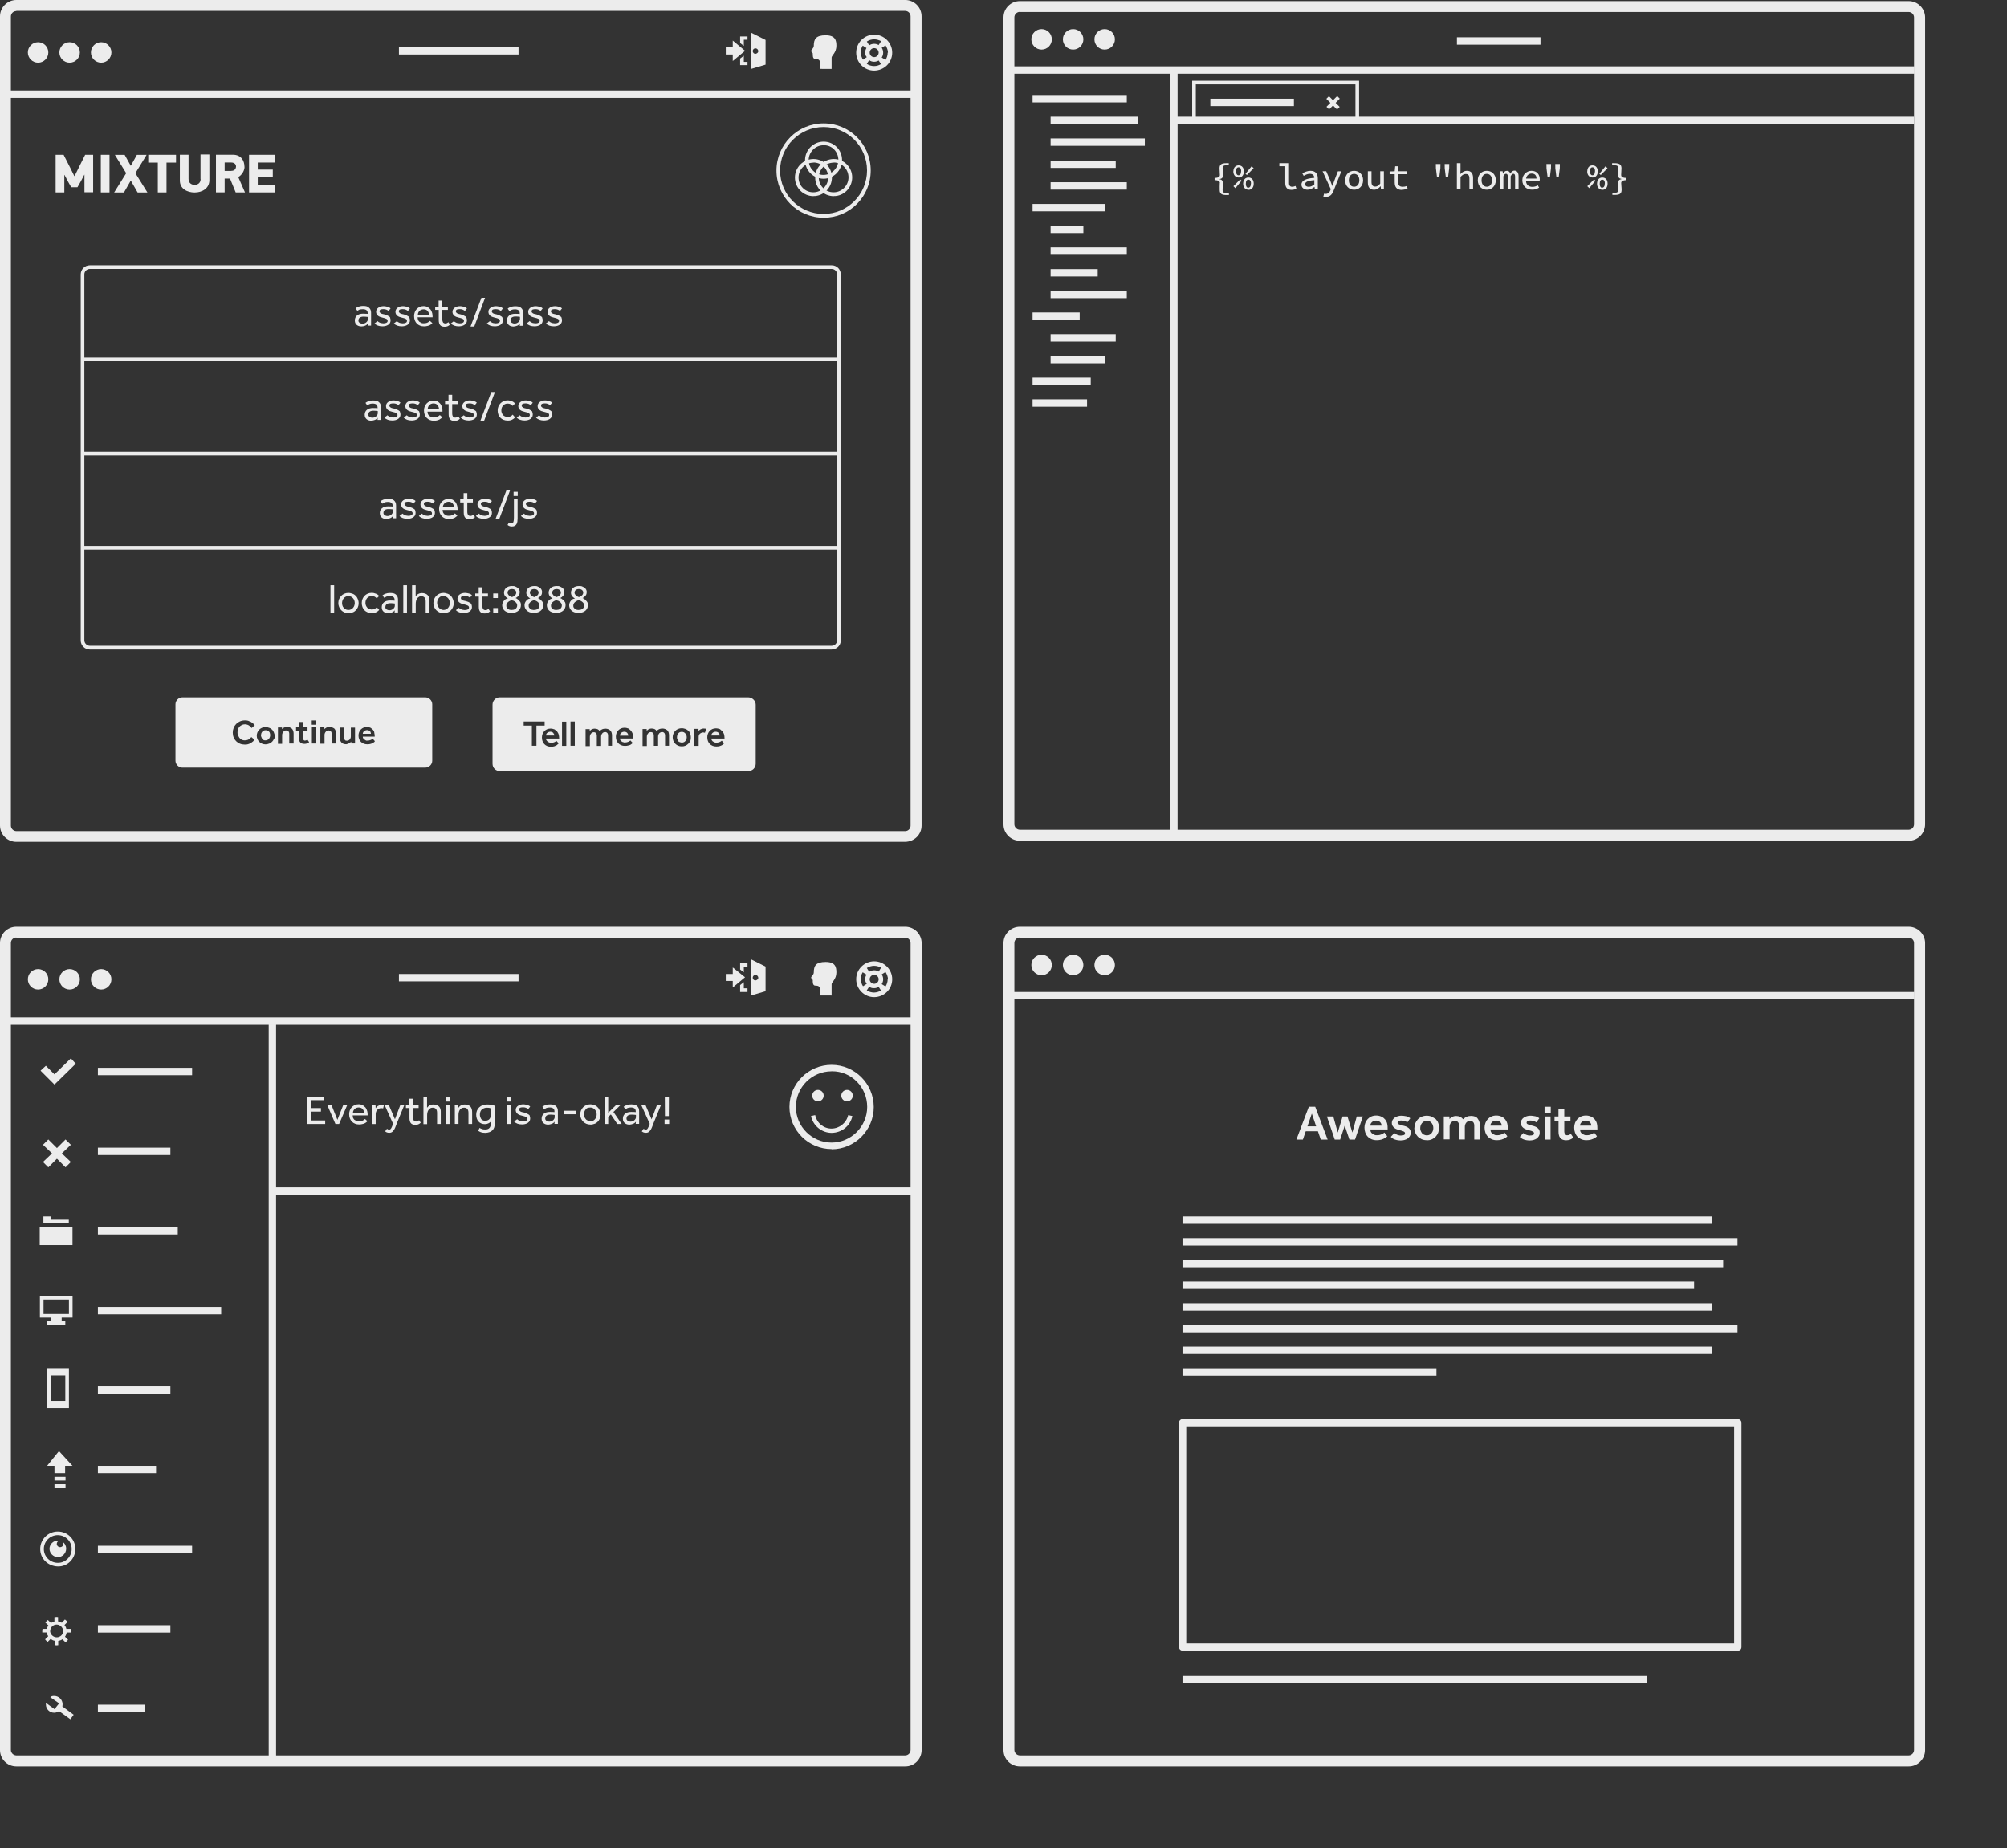<svg xmlns="http://www.w3.org/2000/svg" viewBox="0 0 490 451.272" fill="#ececec"><rect x="0" y="0" width="490" height="451.272" fill="#333333" stroke="none"/><!--e5e5e5--><path d="M221.014 205.543H3.986c-2.198 0-3.986-1.789-3.986-3.987V3.987C0 1.8 1.8 0 4 0h217.028 C223.212 0 225 1.8 225 3.987v197.57C225 203.8 223.2 205.5 221 205.543z M3.986 2.7 c-0.733 0-1.329 0.596-1.329 1.329v197.57c0 0.7 0.6 1.3 1.3 1.329h217.028c0.733 0 1.329-0.596 1.329-1.329V3.987 c0-0.733-0.596-1.329-1.329-1.329H3.986z"/><rect x="0.9" y="22.1" width="222.3" height="1.8"/><circle cx="9.3" cy="12.8" r="2.5"/><circle cx="17" cy="12.8" r="2.5"/><circle cx="24.7" cy="12.8" r="2.5"/><rect x="97.4" y="11.5" width="29.2" height="1.8"/><path d="M203.034 16.833c0 0-0.011-2.311 0.002-2.798c0.012-0.487 1.168-1.182 1.168-2.869c0-1.312-0.265-2.554-2.634-2.554 c-2.402 0-2.883 0.972-2.883 2.534c0 0.649-0.651 0.988-0.651 1.282c0 0.3 0.4 0.4 0.4 0.676s-0.073 1.3 0.6 1.3 c1.08 0 1.2 0.4 1.2 1.454c0 0.4 0 1 0 0.964L203.034 16.833L203.034 16.833z"/><path d="M183.366 7.974v8.86l3.543-1.053V9.746L183.366 7.974z M184.446 13.141c-0.372 0-0.673-0.301-0.673-0.673 s0.302-0.673 0.673-0.673s0.673 0.3 0.7 0.709c-0.035 0.343-0.371 0.609-0.725 0.638H184.446z"/><polygon points="180.7,10.5 181.6,11.2 181.6,9.7 182.5,9.7 182.5,8.9 180.7,8.9"/><polygon points="181.6,13.6 180.7,14.3 180.7,15.9 182.5,15.9 182.5,15.1 181.6,15.1"/><polygon points="181.9,12.4 178.9,9.9 178.9,11.5 177.2,11.5 177.2,13.3 178.9,13.3 178.9,14.9"/><path d="M213.428 8.454c-2.425 0-4.392 1.967-4.392 4.393s1.967 4.4 4.4 4.393c2.463-0.037 4.392-1.967 4.392-4.393 s-2.004-4.43-4.461-4.393H213.428z M216.722 12.846c0 0.654-0.197 1.261-0.527 1.774l-0.927-0.58 c0.223-0.344 0.356-0.753 0.356-1.194c0-0.441-0.133-0.85-0.356-1.194l0.927-0.58c0.33 0.5 0.6 1.2 0.6 1.775H216.722z M210.133 12.846c0-0.627 0.186-1.208 0.492-1.708l0.927 0.58c-0.199 0.33-0.321 0.714-0.321 1.128c0 0.4 0.1 0.8 0.4 1.1 l-0.927 0.62c-0.339-0.508-0.54-1.128-0.54-1.748H210.133z M214.526 12.846c0 0.605-0.493 1.099-1.098 1.1 s-1.098-0.493-1.098-1.099s0.493-1.099 1.098-1.099s1.098 0.5 1.1 1.099H214.526z M214.536 11 c-0.327-0.192-0.702-0.31-1.108-0.31c-0.449 0-0.865 0.136-1.214 0.368l-0.58-0.928c0.516-0.338 1.131-0.538 1.793-0.538 c0.619 0 1.2 0.2 1.7 0.443L214.536 10.96z M212.214 14.676c0.348 0.3 0.8 0.4 1.2 0.4 c0.407 0 0.782-0.118 1.108-0.31l0.579 0.886c-0.495 0.299-1.068 0.48-1.688 0.48c-0.662 0-1.276-0.2-1.793-0.538L212.214 14.676z"/><path d="M19.337 40.703l-1.121 2.27h-0.08l-1.082-2.19l-1.522-2.992h-1.95v9.201h2.123v-4.274h0.053l0.828 1.589l0.815 1.418h1.509 l0.801-1.402l0.868-1.656h0.04v4.286h2.123v-9.161h-1.95L19.337 40.703z M24.614 46.992h2.123v-9.201h-2.123V46.992z M35.803 37.8 h-2.377l-1.495 2.684l-1.495-2.684h-2.39l2.764 4.487l-2.937 4.714h2.39l1.669-2.911l1.669 2.911h2.39l-2.937-4.714L35.803 37.792z M36.192 39.701h2.337v7.291h2.123v-7.291h2.324v-1.909h-6.783L36.192 39.701L36.192 39.701z M48.985 43.7 c0 1.055-0.774 1.442-1.469 1.442c-0.694 0-1.481-0.387-1.481-1.442v-5.929h-2.123v6.33c0 2 1.8 2.9 3.6 2.9 c1.86 0 3.605-1.002 3.605-3.018v-6.276h-2.163c-0.001 0.1 0 6 0 6.012L48.985 43.678z M59.682 40.7 c0-1.442-0.788-2.925-2.817-2.925h-4.139v9.201h2.123V43.6h1.308l1.388 3.392h2.27l-1.642-3.753 c0.921-0.536 1.532-1.599 1.532-2.523H59.682z M56.424 41.729h-1.575v-2.056h1.575c0.761 0 1.2 0.4 1.2 1 c-0.043 0.585-0.351 1.028-1.148 1.043L56.424 41.729z M67.227 39.688v-1.897h-6.422v9.201h6.422v-1.883h-4.299v-1.816H66.6V41.41 h-3.672v-1.722H67.227z"/><path d="M203.076 158.587H21.924c-1.221 0-2.215-0.993-2.215-2.215V66.991c0-1.221 0.994-2.215 2.215-2.215h181.152 c1.222 0 2.2 1 2.2 2.215v89.381c0 1.24-1.019 2.215-2.259 2.215H203.076z M21.924 65.662c-0.733 0-1.329 0.596-1.329 1.3 v89.381c0 0.7 0.6 1.3 1.3 1.329h181.152c0.733 0 1.329-0.596 1.329-1.329V66.991c0-0.733-0.596-1.329-1.329-1.329H21.924z"/><rect x="20.2" y="110.3" width="184.7" height="0.9"/><rect x="20.2" y="133.3" width="184.7" height="0.9"/><rect x="20.2" y="87.3" width="184.7" height="0.9"/><path d="M198.61 47.891c-2.5 0-4.535-2.034-4.535-4.535c0-2.501 2.035-4.535 4.535-4.535c2.5 0 4.5 2 4.5 4.5 s-2.018 4.592-4.526 4.552H198.61z M198.61 39.706c-2.012 0-3.649 1.637-3.649 3.649c0 2 1.6 3.6 3.6 3.6 c1.995 0 3.649-1.637 3.649-3.649s-1.62-3.648-3.64-3.632H198.61z"/><path d="M203.556 47.891c-2.5 0-4.534-2.034-4.534-4.535c0-2.501 2.034-4.535 4.534-4.535c2.5 0 4.5 2 4.5 4.5 s-2.018 4.592-4.511 4.552H203.556z M203.556 39.706c-2.012 0-3.648 1.637-3.648 3.649c0 2 1.6 3.6 3.6 3.6 c2.012 0 3.649-1.637 3.649-3.649s-1.621-3.648-3.626-3.632H203.556z"/><path d="M201.083 43.645c-2.5 0-4.535-2.034-4.535-4.535s2.035-4.535 4.535-4.535c2.5 0 4.5 2 4.5 4.5 s-2.018 4.568-4.518 4.568V43.645z M201.083 35.461c-2.012 0-3.649 1.637-3.649 3.649s1.637 3.6 3.6 3.6 c1.995 0 3.649-1.637 3.649-3.649S203.094 35.4 201.1 35.461z"/><path d="M201.083 53.158c-6.35 0-11.516-5.167-11.516-11.518s5.166-11.518 11.516-11.518c6.35 0 11.5 5.1 11.5 11.5 S207.432 53.2 201.1 53.158z M201.083 31.009c-5.862 0-10.63 4.769-10.63 10.632s4.768 10.6 10.6 10.6 c5.862 0 10.63-4.769 10.63-10.632S206.944 31 201.1 31.009z"/><path d="M175.469 178.943c-0.08-0.085-0.182-0.156-0.306-0.212c-0.125-0.056-0.267-0.085-0.425-0.085 c-0.171 0-0.323 0.028-0.456 0.085c-0.133 0.057-0.243 0.128-0.332 0.212c-0.089 0.086-0.157 0.182-0.203 0.3 c-0.049 0.106-0.071 0.213-0.071 0.319h2.037c0-0.106-0.02-0.213-0.061-0.319c-0.043-0.067-0.081-0.156-0.169-0.266H175.469z"/><path d="M135.094 178.943c-0.08-0.085-0.182-0.156-0.306-0.212c-0.124-0.056-0.266-0.085-0.424-0.085 c-0.172 0-0.323 0.028-0.456 0.085c-0.133 0.056-0.244 0.128-0.332 0.212c-0.089 0.086-0.158 0.182-0.204 0.3 c-0.048 0.106-0.071 0.213-0.071 0.319h2.037c0-0.106-0.02-0.213-0.061-0.319c-0.043-0.067-0.099-0.156-0.188-0.266H135.094z"/><path d="M153.155 178.943c-0.08-0.085-0.182-0.156-0.305-0.212c-0.125-0.056-0.267-0.085-0.425-0.085 c-0.171 0-0.323 0.028-0.457 0.085c-0.132 0.056-0.243 0.128-0.332 0.212c-0.089 0.086-0.156 0.182-0.203 0.3 c-0.047 0.106-0.071 0.213-0.071 0.354h2.037c0-0.106-0.02-0.213-0.062-0.319c-0.042-0.106-0.104-0.214-0.178-0.323H153.155z"/><path d="M167.355 179.103c-0.097-0.128-0.22-0.231-0.368-0.311c-0.147-0.08-0.322-0.12-0.523-0.12c-0.201 0-0.376 0.04-0.523 0.1 c-0.148 0.08-0.27 0.183-0.368 0.311c-0.097 0.128-0.17 0.268-0.217 0.424c-0.047 0.156-0.071 0.309-0.071 0.5 c0 0.2 0 0.3 0.1 0.443c0.047 0.2 0.1 0.3 0.2 0.425c0.089 0.2 0.2 0.3 0.4 0.3 c0.147 0.1 0.4 0.1 0.5 0.12c0.177 0 0.376-0.04 0.523-0.12c0.148-0.08 0.27-0.184 0.368-0.314s0.17-0.272 0.217-0.425 c0.047-0.153 0.071-0.307 0.071-0.461c0-0.148-0.024-0.3-0.071-0.457s-0.093-0.248-0.213-0.376H167.355z"/><path d="M182.702 170.253h-60.679c-0.974 0-1.772 0.797-1.772 1.772v14.47c0 1 0.8 1.8 1.8 1.772h60.679 c0.974 0 1.772-0.797 1.772-1.772v-14.47c0-0.945-0.842-1.743-1.816-1.772H182.702z M130.97 182.066h-1.116v-4.926h-2.003v-0.983 h5.12v0.983h-2.002L130.97 182.066L130.97 182.066z M136.408 180.303h-3.1c0 0.2 0 0.3 0.1 0.4 c0.067 0.1 0.2 0.3 0.3 0.354c0.11 0.1 0.3 0.2 0.4 0.204c0.139 0.1 0.3 0.1 0.4 0.1 c0.201 0 0.376-0.019 0.526-0.058c0.151-0.038 0.279-0.082 0.386-0.133c0.106-0.05 0.194-0.103 0.261-0.159 c0.067-0.057 0.12-0.102 0.156-0.137l0.567 0.62c-0.019 0.018-0.066 0.066-0.146 0.146c-0.08 0.08-0.196 0.164-0.346 0.3 c-0.151 0.089-0.343 0.168-0.575 0.266c-0.234 0.071-0.513 0.106-0.837 0.106c-0.33 0-0.632-0.056-0.904-0.168 c-0.272-0.112-0.503-0.268-0.694-0.464c-0.192-0.198-0.34-0.436-0.443-0.714c-0.103-0.276-0.155-0.584-0.155-0.921 c0-0.307 0.052-0.592 0.155-0.855c0.103-0.262 0.248-0.492 0.433-0.686c0.187-0.196 0.408-0.349 0.664-0.462 c0.258-0.112 0.542-0.167 0.856-0.167c0.378 0 0.7 0.1 1 0.207c0.263 0.2 0.4 0.4 0.6 0.5 c0.159 0.3 0.3 0.4 0.4 0.797c0.07 0.3 0.1 0.5 0.1 0.867v0.151L136.408 180.303L136.408 180.303z M138.26 182.1 h-1.045v-5.909h1.045V182.066z M140.333 182.066h-1.045v-5.909h1.045V182.066z M149.502 182.066h-1.046v-2.516 c0-0.266-0.066-0.47-0.199-0.616c-0.133-0.144-0.314-0.217-0.545-0.217c-0.142 0-0.272 0.028-0.389 0.1 c-0.117 0.057-0.22 0.134-0.306 0.266c-0.085 0.1-0.151 0.217-0.194 0.35c-0.045 0.133-0.067 0.276-0.067 0.43v2.25h-1.045v-2.516 c0-0.266-0.066-0.47-0.199-0.616c-0.133-0.144-0.314-0.217-0.545-0.217c-0.142 0-0.272 0.028-0.389 0.1 c-0.119 0.056-0.221 0.134-0.306 0.266c-0.085 0.1-0.151 0.217-0.195 0.35s-0.066 0.276-0.066 0.43v2.25h-1.045v-4.155h1.001 l0.027 0.443c0.053-0.058 0.113-0.122 0.182-0.19c0.067-0.067 0.151-0.128 0.247-0.182c0.097-0.053 0.209-0.097 0.337-0.133 c0.127-0.035 0.273-0.053 0.438-0.053c0.55 0 1 0.2 1.2 0.602c0.213-0.218 0.43-0.373 0.651-0.464 c0.221-0.091 0.48-0.137 0.775-0.137c0.525 0 0.9 0.2 1.2 0.465c0.281 0.3 0.4 0.7 0.4 1.254v2.522L149.502 182.1 L149.502 182.066z M154.47 180.293h-3.1c0 0.2 0 0.3 0.1 0.417c0.068 0.1 0.2 0.3 0.3 0.3 c0.109 0.1 0.3 0.2 0.4 0.177c0.138 0.1 0.3 0.1 0.4 0.071c0.201 0 0.377-0.019 0.528-0.058 c0.151-0.038 0.278-0.082 0.385-0.133c0.106-0.05 0.193-0.103 0.261-0.159s0.12-0.102 0.155-0.137l0.568 0.6 c-0.018 0.018-0.066 0.066-0.146 0.177c-0.081 0.08-0.195 0.164-0.345 0.252c-0.151 0.089-0.343 0.168-0.576 0.2 c-0.233 0.072-0.512 0.106-0.837 0.106c-0.33 0-0.632-0.056-0.904-0.168c-0.272-0.112-0.503-0.268-0.695-0.464 c-0.192-0.198-0.34-0.436-0.443-0.714c-0.104-0.276-0.156-0.584-0.156-0.921c0-0.307 0.052-0.592 0.156-0.855 c0.103-0.262 0.247-0.492 0.434-0.686c0.185-0.196 0.407-0.349 0.664-0.462c0.256-0.112 0.541-0.167 0.855-0.167 c0.377 0 0.7 0.1 1 0.207c0.262 0.2 0.4 0.4 0.6 0.532c0.16 0.3 0.3 0.4 0.4 0.8 c0.071 0.3 0.1 0.5 0.1 0.867v0.151l0.007 0.019l0 0V180.293z M163.417 182.066h-1.045v-2.516 c0-0.266-0.066-0.47-0.199-0.616c-0.133-0.144-0.314-0.217-0.545-0.217c-0.142 0-0.272 0.028-0.39 0.1 c-0.118 0.056-0.22 0.134-0.306 0.235s-0.151 0.217-0.195 0.35c-0.045 0.133-0.066 0.276-0.066 0.43v2.25h-1.045v-2.516 c0-0.266-0.066-0.47-0.2-0.616c-0.132-0.144-0.314-0.217-0.545-0.217c-0.141 0-0.272 0.028-0.389 0.1 c-0.117 0.057-0.22 0.134-0.306 0.266c-0.086 0.132-0.151 0.217-0.195 0.35c-0.045 0.133-0.067 0.276-0.067 0.43v2.25h-1.045v-4.155 h1.002l0.026 0.443c0.054-0.058 0.114-0.122 0.182-0.19c0.067-0.067 0.151-0.128 0.248-0.182c0.097-0.053 0.209-0.097 0.337-0.133 c0.127-0.035 0.274-0.053 0.438-0.053c0.549 0 1 0.2 1.2 0.602c0.213-0.218 0.431-0.373 0.652-0.464 c0.221-0.091 0.479-0.137 0.775-0.137c0.525 0 0.9 0.2 1.2 0.443c0.281 0.3 0.4 0.7 0.4 1.254v2.522L163.417 182.1 L163.417 182.066z M168.533 180.839c-0.109 0.268-0.261 0.504-0.456 0.709c-0.196 0.203-0.43 0.365-0.704 0.5 c-0.275 0.119-0.578 0.177-0.908 0.177s-0.633-0.058-0.908-0.177c-0.275-0.118-0.508-0.279-0.704-0.483 c-0.195-0.204-0.346-0.44-0.456-0.709c-0.11-0.269-0.164-0.554-0.164-0.855c0-0.302 0.054-0.587 0.164-0.856 c0.11-0.268 0.261-0.502 0.456-0.704c0.196-0.201 0.43-0.36 0.704-0.478c0.275-0.118 0.578-0.176 0.908-0.176 s0.633 0.1 0.9 0.176c0.275 0.1 0.5 0.3 0.7 0.443c0.195 0.2 0.4 0.4 0.4 0.7 c0.11 0.3 0.2 0.5 0.2 0.856c0.017 0.345-0.018 0.61-0.106 0.89H168.533z M172.107 178.9 c-0.071-0.029-0.144-0.051-0.217-0.062c-0.074-0.012-0.161-0.018-0.261-0.018c-0.142 0-0.277 0.023-0.407 0.1 s-0.242 0.115-0.337 0.203c-0.095 0.089-0.169 0.196-0.227 0.319c-0.055 0.124-0.084 0.263-0.084 0.416v2.241h-1.045v-4.155h1.001 l0.027 0.524c0.048-0.059 0.107-0.125 0.181-0.196c0.074-0.071 0.161-0.136 0.262-0.195c0.1-0.058 0.217-0.109 0.35-0.151 c0.133-0.042 0.284-0.062 0.456-0.062c0.1 0 0.2 0 0.3 0.019c0.089 0 0.2 0 0.3 0.061L172.107 178.894z M176.784 180.303h-3.1c0 0.2 0 0.3 0.1 0.417c0.067 0.1 0.2 0.3 0.3 0.318c0.11 0.1 0.3 0.2 0.4 0.2 c0.139 0.1 0.3 0.1 0.4 0.071c0.201 0 0.376-0.019 0.527-0.058c0.151-0.038 0.278-0.082 0.386-0.133 c0.105-0.05 0.193-0.103 0.261-0.159c0.067-0.056 0.12-0.102 0.155-0.137l0.567 0.639c-0.018 0.018-0.066 0.066-0.145 0.2 c-0.081 0.08-0.196 0.164-0.346 0.252c-0.151 0.089-0.343 0.168-0.576 0.24c-0.233 0.072-0.512 0.106-0.837 0.1 c-0.33 0-0.632-0.056-0.904-0.168c-0.272-0.112-0.503-0.268-0.695-0.464c-0.192-0.198-0.339-0.436-0.443-0.714 c-0.103-0.276-0.155-0.584-0.155-0.921c0-0.307 0.052-0.592 0.155-0.855c0.104-0.262 0.248-0.492 0.434-0.686 c0.186-0.196 0.408-0.349 0.664-0.462c0.257-0.112 0.541-0.167 0.855-0.167c0.378 0 0.7 0.1 1 0.2 c0.262 0.2 0.4 0.4 0.6 0.532c0.159 0.3 0.3 0.4 0.4 0.762c0.07 0.3 0.1 0.5 0.1 0.867v0.151 L176.784 180.303L176.784 180.303z"/><path d="M90.324 178.535c-0.077-0.082-0.177-0.151-0.298-0.205s-0.259-0.082-0.415-0.082c-0.168 0-0.316 0.027-0.446 0.1 c-0.13 0.058-0.238 0.124-0.325 0.205c-0.087 0.083-0.153 0.176-0.199 0.279s-0.07 0.206-0.07 0.309h1.989 c0-0.103-0.021-0.206-0.06-0.309c-0.04-0.147-0.072-0.233-0.158-0.283H90.324z"/><path d="M65.734 178.691c-0.095-0.124-0.215-0.224-0.358-0.302c-0.144-0.077-0.314-0.116-0.51-0.116s-0.366 0.039-0.51 0.1 c-0.144 0.077-0.264 0.178-0.359 0.302c-0.095 0.124-0.166 0.26-0.212 0.411c-0.046 0.152-0.07 0.3-0.07 0.4 c0 0.2 0 0.3 0.1 0.447c0.046 0.2 0.1 0.3 0.2 0.412s0.215 0.3 0.3 0.304c0.144 0.1 0.3 0.1 0.5 0.1 c0.196 0 0.366-0.039 0.51-0.116c0.144-0.077 0.264-0.179 0.358-0.304c0.095-0.125 0.166-0.264 0.212-0.412s0.07-0.298 0.07-0.447 c0-0.143-0.023-0.291-0.07-0.443c-0.012-0.1-0.051-0.186-0.137-0.338H65.734z"/><path d="M103.817 170.253H44.57c-0.952 0-1.73 0.773-1.73 1.69v13.801c0 0.9 0.8 1.7 1.7 1.69h59.247 c0.964 0 1.742-0.773 1.742-1.69v-13.801c0-0.917-0.773-1.69-1.718-1.69H103.817z M58.141 179.5 c0.083 0.3 0.2 0.4 0.3 0.617c0.155 0.2 0.3 0.3 0.5 0.43c0.216 0.1 0.4 0.2 0.8 0.2 c0.248 0 0.46-0.028 0.636-0.084c0.176-0.056 0.326-0.127 0.45-0.211c0.125-0.085 0.228-0.174 0.311-0.266 c0.083-0.093 0.16-0.174 0.229-0.241l0.761 0.643c-0.086 0.13-0.206 0.261-0.359 0.429c-0.152 0.136-0.332 0.261-0.54 0.4 c-0.207 0.115-0.436 0.21-0.683 0.283c-0.248 0.073-0.51 0.11-0.787 0.086c-0.432 0-0.828-0.073-1.185-0.22 c-0.357-0.147-0.666-0.35-0.925-0.613c-0.259-0.261-0.461-0.57-0.606-0.925c-0.144-0.355-0.216-0.743-0.216-1.166 c0-0.411 0.072-0.797 0.216-1.158c0.144-0.361 0.348-0.676 0.61-0.947c0.262-0.271 0.576-0.484 0.938-0.642 c0.363-0.157 0.764-0.237 1.203-0.237c0.283 0 0.5 0 0.8 0.089c0.236 0.1 0.4 0.2 0.7 0.3 c0.193 0.1 0.3 0.3 0.5 0.36c0.15 0.2 0.3 0.3 0.4 0.443l-0.77 0.667c-0.185-0.259-0.399-0.467-0.644-0.625 c-0.301-0.183-0.624-0.269-0.968-0.277c-0.283 0-0.536 0.054-0.761 0.164c-0.225 0.111-0.417 0.257-0.576 0.4 c-0.159 0.183-0.28 0.397-0.363 0.642c-0.083 0.245-0.125 0.503-0.125 0.773s0.034 0.5 0.1 0.771H58.141z M66.886 180.4 c-0.107 0.256-0.255 0.481-0.445 0.676c-0.191 0.194-0.42 0.348-0.688 0.46c-0.268 0.113-0.564 0.169-0.886 0.2 c-0.323 0-0.618-0.056-0.886-0.169c-0.268-0.113-0.497-0.266-0.687-0.46c-0.191-0.195-0.338-0.42-0.446-0.676 c-0.107-0.257-0.16-0.528-0.16-0.815c0-0.288 0.053-0.559 0.16-0.816c0.107-0.256 0.255-0.479 0.446-0.672 c0.19-0.192 0.419-0.344 0.687-0.456c0.268-0.113 0.564-0.168 0.886-0.168s0.601 0.1 0.9 0.2 c0.268 0.1 0.5 0.3 0.7 0.456c0.19 0.2 0.3 0.4 0.4 0.672c0.107 0.3 0.2 0.5 0.2 0.8 c0.032 0.251-0.035 0.594-0.121 0.813L66.886 180.389z M71.638 181.519h-1.02v-2.399c0-0.253-0.07-0.449-0.212-0.588 c-0.142-0.137-0.325-0.207-0.549-0.207c-0.138 0-0.268 0.027-0.389 0.081c-0.121 0.053-0.225 0.128-0.311 0.3 c-0.087 0.095-0.155 0.207-0.203 0.333c-0.05 0.127-0.074 0.264-0.074 0.41v2.146H67.86v-3.997h0.978l0.026 0.4 c0.052-0.056 0.113-0.115 0.186-0.178c0.072-0.062 0.158-0.119 0.259-0.174c0.101-0.054 0.215-0.097 0.342-0.131 c0.126-0.033 0.271-0.051 0.432-0.051c0.507 0 0.9 0.2 1.2 0.444c0.265 0.3 0.4 0.7 0.4 1.196v2.428H71.638z M74.976 181.506c-0.196 0.07-0.415 0.106-0.657 0.106c-0.248 0-0.459-0.035-0.631-0.106c-0.174-0.071-0.313-0.171-0.419-0.301 c-0.107-0.13-0.183-0.285-0.229-0.469c-0.046-0.183-0.07-0.385-0.07-0.604v-1.765h-0.691v-0.811h0.691v-1.283h1.021v1.284h1.089 v0.811H73.99v1.733c0 0.3 0 0.4 0.1 0.519c0.077 0.1 0.2 0.2 0.3 0.182c0.161 0 0.289-0.023 0.385-0.068 c0.095-0.046 0.186-0.099 0.273-0.161l0.432 0.617c-0.138 0.144-0.371 0.316-0.543 0.351L74.976 181.506z M77.165 181.519h-1.021 v-3.963h1.02L77.165 181.519L77.165 181.519z M77.2 176.932h-1.09v-1.048h1.09V176.932z M81.991 181.519h-1.02v-2.399 c0-0.253-0.07-0.449-0.212-0.588c-0.142-0.137-0.325-0.207-0.549-0.207c-0.138 0-0.268 0.027-0.389 0.1 c-0.121 0.053-0.225 0.128-0.311 0.258c-0.087 0.095-0.155 0.207-0.203 0.333c-0.05 0.127-0.074 0.264-0.074 0.41v2.146h-1.021 v-3.997h0.978l0.026 0.43c0.052-0.056 0.113-0.115 0.186-0.178c0.072-0.062 0.158-0.119 0.259-0.174 c0.101-0.054 0.215-0.097 0.342-0.131c0.126-0.033 0.271-0.051 0.432-0.051c0.507 0 0.9 0.2 1.2 0.4 c0.265 0.3 0.4 0.7 0.4 1.196v2.428H81.991z M86.74 181.506h-0.978l-0.026-0.448c-0.052 0.057-0.115 0.115-0.191 0.2 c-0.075 0.063-0.161 0.119-0.259 0.174c-0.098 0.054-0.21 0.097-0.338 0.172c-0.126 0.033-0.271 0.051-0.432 0.1 c-0.507 0-0.893-0.148-1.159-0.443c-0.265-0.296-0.398-0.694-0.398-1.196v-2.436h1.02v2.4c0 0.3 0.1 0.4 0.2 0.6 c0.142 0.2 0.3 0.2 0.5 0.207c0.138 0 0.268-0.027 0.389-0.08c0.121-0.053 0.225-0.128 0.312-0.223 c0.086-0.095 0.154-0.207 0.203-0.334c0.049-0.127 0.074-0.263 0.074-0.41v-2.147h1.02v3.963L86.74 181.506z M91.608 179.838h-3.027 c0 0.2 0 0.3 0.1 0.398c0.066 0.1 0.2 0.3 0.3 0.303c0.107 0.1 0.3 0.2 0.3 0.2 c0.136 0.1 0.3 0.1 0.4 0.068c0.196 0 0.368-0.018 0.515-0.055c0.148-0.036 0.272-0.078 0.376-0.127 c0.104-0.047 0.189-0.098 0.255-0.152c0.066-0.053 0.117-0.097 0.152-0.131l0.554 0.609c-0.017 0.016-0.065 0.063-0.143 0.2 c-0.078 0.076-0.191 0.156-0.338 0.241c-0.147 0.085-0.334 0.161-0.562 0.228c-0.228 0.068-0.501 0.101-0.818 0.1 c-0.323 0-0.617-0.053-0.882-0.161c-0.265-0.107-0.491-0.255-0.679-0.443c-0.187-0.189-0.332-0.416-0.432-0.68 c-0.101-0.264-0.152-0.557-0.152-0.879c0-0.292 0.051-0.564 0.152-0.815c0.101-0.25 0.242-0.469 0.423-0.655 c0.181-0.186 0.398-0.332 0.649-0.44c0.251-0.107 0.529-0.16 0.835-0.16c0.369 0 0.7 0.1 0.9 0.2 c0.256 0.2 0.4 0.3 0.6 0.52c0.155 0.2 0.3 0.4 0.3 0.727c0.069 0.3 0.1 0.5 0.1 0.827v0.176H91.608z"/><path d="M221.014 431.272H3.986c-2.198 0-3.986-1.784-3.986-3.976V230.248c0-2.192 1.788-3.976 3.986-3.976h217.028 c2.198 0 4 1.8 4 3.976v197.047C225 429.5 223.2 431.3 221 431.272z M3.986 228.9 c-0.733 0-1.329 0.595-1.329 1.325v197.047c0 0.7 0.6 1.3 1.3 1.325h217.028c0.733 0 1.329-0.595 1.329-1.325V230.248 c0-0.731-0.596-1.325-1.329-1.325H3.986z"/><polygon points="13.3,264.8 9.9,261.4 11.2,260.2 13.3,262.3 17.3,258.4 18.5,259.7"/><rect x="0.9" y="248.4" width="222.3" height="1.8"/><rect x="65.6" y="250.1" width="1.8" height="179.4"/><rect x="66.4" y="289.9" width="156.8" height="1.8"/><ellipse cx="9.3" cy="239.1" rx="2.5" ry="2.5"/><ellipse cx="17" cy="239.1" rx="2.5" ry="2.5"/><ellipse cx="24.7" cy="239.1" rx="2.5" ry="2.5"/><polygon points="17.3,279.5 16,278.2 13.9,280.3 11.8,278.2 10.5,279.5 12.7,281.6 10.5,283.7 11.8,285 13.9,282.9 16,285 17.3,283.7 15.1,281.6"/><rect x="97.4" y="237.8" width="29.2" height="1.8"/><path d="M203.034 243.06c0 0-0.011-2.304 0.002-2.79c0.012-0.486 1.168-1.179 1.168-2.861c0-1.309-0.265-2.547-2.634-2.547 c-2.402 0-2.883 0.969-2.883 2.527c0 0.648-0.651 0.985-0.651 1.279c0 0.3 0.4 0.4 0.4 0.674s-0.073 1.3 0.6 1.3 c1.08 0 1.2 0.4 1.2 1.45c0 0.4 0 1 0 0.961L203.034 243.06L203.034 243.06z"/><rect x="23.9" y="260.7" width="23" height="1.8"/><rect x="23.9" y="280.2" width="17.7" height="1.8"/><rect x="23.9" y="299.6" width="19.5" height="1.8"/><rect x="23.9" y="319.1" width="30.1" height="1.8"/><rect x="23.9" y="338.5" width="17.7" height="1.8"/><rect x="23.9" y="357.9" width="14.2" height="1.8"/><rect x="23.9" y="377.4" width="23" height="1.8"/><rect x="23.9" y="396.8" width="17.7" height="1.8"/><rect x="23.9" y="416.2" width="11.5" height="1.8"/><path d="M183.366 234.224v8.836l3.543-1.05v-6.019L183.366 234.224z M184.446 239.378c-0.372 0-0.673-0.3-0.673-0.672 c0-0.371 0.302-0.672 0.673-0.672s0.673 0.3 0.7 0.707c-0.035 0.342-0.371 0.607-0.725 0.636H184.446z"/><polygon points="180.7,236.7 181.6,237.4 181.6,236 182.5,236 182.5,235.1 180.7,235.1"/><polygon points="181.6,239.8 180.7,240.5 180.7,242.2 182.5,242.2 182.5,241.3 181.6,241.3"/><polygon points="181.9,238.6 178.9,236.2 178.9,237.8 177.2,237.8 177.2,239.5 178.9,239.5 178.9,241.1"/><rect x="9.7" y="299.6" width="8" height="4.4"/><polygon points="16.8,297.8 12.4,297.8 12.4,297 10.6,297 10.6,297.8 10.6,298.7 16.8,298.7"/><path d="M17.717 321.703v-5.302H9.744v5.302h2.657v0.884h-0.886v0.884h4.429v-0.884h-0.886v-0.884H17.717z M10.63 320.819v-3.534 h6.201v3.534H10.63z"/><path d="M16.831 343.793h-5.315v-9.72h5.315V343.793z M12.402 342.026h3.543v-6.185h-3.543V342.026z"/><polygon points="14.4,354.3 11.5,357.9 13.3,357.9 13.3,359.7 15.9,359.7 15.9,357.9 17.7,357.9"/><rect x="13.3" y="360.6" width="2.7" height="0.9"/><rect x="13.3" y="362.3" width="2.7" height="0.9"/><path d="M14.1 373.91c-2.361 0-4.282 1.917-4.282 4.271c0 2.4 1.9 4.2 4.3 4.271s4.281-1.916 4.281-4.271 s-1.89-4.256-4.266-4.271H14.1z M14.1 381.568c-1.873 0-3.396-1.52-3.396-3.387c0-1.868 1.524-3.388 3.396-3.388 c1.872 0 3.4 1.5 3.4 3.388c0.029 1.841-1.521 3.431-3.381 3.387H14.1z"/><path d="M15.284 376.495c0.083 0.1 0.2 0.3 0.2 0.434c0 0.447-0.363 0.81-0.812 0.81c-0.449 0-0.812-0.362-0.812-0.81 c0-0.386 0.277-0.695 0.64-0.775c-0.112-0.019-0.227-0.034-0.345-0.034c-1.142 0-2.067 0.923-2.067 2 c0 1.1 0.9 2 2 2.061c1.142 0 2.067-0.923 2.067-2.061c-0.003-0.693-0.313-1.311-0.844-1.657H15.284z"/><path d="M17.28 398.578c0.012-0.117 0.035-0.231 0.035-0.352c0-0.182-0.027-0.357-0.054-0.532H16.2 c-0.079-0.352-0.238-0.67-0.452-0.946l0.745-0.743c-0.19-0.227-0.402-0.435-0.643-0.608l-0.759 0.8 c-0.275-0.169-0.586-0.282-0.918-0.33v-1.05c-0.118-0.012-0.232-0.035-0.353-0.035c-0.182 0-0.358 0.027-0.533 0.054v1.059 c-0.31 0.069-0.597 0.195-0.85 0.369l-0.745-0.743c-0.235 0.181-0.445 0.391-0.626 0.625l0.745 0.7 c-0.175 0.253-0.301 0.54-0.37 0.848h-1.061c-0.027 0.175-0.054 0.35-0.054 0.532c0 0.1 0 0.3 0 0.352h1.052 c0.049 0.4 0.2 0.6 0.4 0.915l-0.759 0.757c0.174 0.3 0.4 0.4 0.6 0.642l0.745-0.743 c0.277 0.2 0.6 0.4 1 0.451v1.059c0.175 0 0.4 0.1 0.5 0.054c0.12 0 0.236-0.024 0.353-0.035v-1.05 c0.378-0.056 0.729-0.189 1.03-0.397l0.745 0.743c0.235-0.181 0.445-0.391 0.626-0.625l-0.745-0.743 c0.208-0.3 0.342-0.651 0.398-1.028h1.051c-0.022-0.001-0.028-0.001-0.028-0.001H17.28z M12.263 398.2 c0-0.857 0.698-1.553 1.557-1.553s1.557 0.7 1.6 1.553c0.037 0.846-0.698 1.553-1.557 1.553s-1.594-0.672-1.633-1.553H12.263z"/><path d="M213.428 234.703c-2.425 0-4.392 1.962-4.392 4.381c0 2.4 2 4.4 4.4 4.381c2.463-0.037 4.392-1.962 4.392-4.381 c0-2.419-2.004-4.418-4.461-4.381H213.428z M216.722 239.084c0 0.652-0.197 1.257-0.527 1.769l-0.927-0.579 c0.223-0.343 0.356-0.751 0.356-1.191c0-0.44-0.133-0.847-0.356-1.191l0.927-0.579c0.33 0.5 0.6 1.2 0.6 1.771H216.722z M210.133 239.084c0-0.626 0.186-1.205 0.492-1.704l0.927 0.579c-0.199 0.33-0.321 0.712-0.321 1.1 c0 0.4 0.1 0.8 0.4 1.125l-0.927 0.619c-0.339-0.506-0.54-1.125-0.54-1.743H210.133z M214.526 239.1 c0 0.604-0.493 1.096-1.098 1.096s-1.098-0.491-1.098-1.096c0-0.604 0.493-1.096 1.098-1.096s1.098 0.5 1.1 1.096H214.526z M214.536 237.203c-0.327-0.192-0.702-0.309-1.108-0.309c-0.449 0-0.865 0.136-1.214 0.367l-0.58-0.925 c0.516-0.337 1.131-0.536 1.793-0.536c0.619 0 1.2 0.2 1.7 0.442L214.536 237.203z M212.214 240.9 c0.348 0.3 0.8 0.4 1.2 0.367c0.407 0 0.782-0.118 1.108-0.309l0.579 0.884c-0.495 0.298-1.068 0.479-1.688 0.5 c-0.662 0-1.276-0.2-1.793-0.536L212.214 240.909z"/><path d="M15.218 416.609c0.041-0.161 0.065-0.328 0.065-0.501c0-1.121-0.912-2.03-2.035-2.03c-0.426 0-0.643 0.024-0.97 0.3 l2.153 1.501l-1.126 1.399l-2.063-1.505c-0.052 0.18-0.029 0.19-0.029 0.387c0 1.1 0.9 2 2 2 c0.451 0 0.865-0.148 1.203-0.395l2.765 1.996l0.804-1.108L15.218 416.609z"/><circle cx="199.7" cy="267.5" r="1.4"/><circle cx="206.8" cy="267.5" r="1.4"/><path d="M203.022 280.552c-5.671 0-10.286-4.615-10.286-10.286c0-5.671 4.615-10.286 10.286-10.286s10.286 4.6 10.3 10.3 c0.026 5.646-4.64 10.32-10.279 10.32L203.022 280.552z M203.022 261.556c-4.803 0-8.71 3.908-8.71 8.7 c0 4.8 3.9 8.7 8.7 8.71c4.754 0 8.71-3.908 8.71-8.71c0-4.802-3.859-8.757-8.629-8.71H203.022z"/><path d="M203.08 276.596c-2.443 0-4.532-1.687-5.081-4.102l1.023-0.233c0.44 2 2.1 3.3 4 3.285s3.618-1.351 4.059-3.285 l1.023 0.233c-0.512 2.421-2.595 4.071-5.07 4.102H203.08z"/><path d="M466.014 431.272H248.986c-2.198 0-3.986-1.784-3.986-3.976V230.248c0-2.192 1.788-3.976 3.986-3.976h217.028 c2.198 0 4 1.8 4 3.976v197.047C470 429.5 468.2 431.3 466 431.272z M248.986 228.9 c-0.733 0-1.329 0.595-1.329 1.325v197.047c0 0.7 0.6 1.3 1.3 1.325h217.028c0.733 0 1.329-0.595 1.329-1.325V230.248 c0-0.731-0.596-1.325-1.329-1.325H248.986z"/><rect x="245.9" y="242.2" width="221.5" height="1.8"/><ellipse cx="254.3" cy="235.6" rx="2.5" ry="2.5"/><ellipse cx="262" cy="235.6" rx="2.5" ry="2.5"/><ellipse cx="269.7" cy="235.6" rx="2.5" ry="2.5"/><rect x="288.7" y="297" width="129.3" height="1.8"/><rect x="288.7" y="302.3" width="135.5" height="1.8"/><rect x="288.7" y="307.6" width="132" height="1.8"/><rect x="288.7" y="312.9" width="124.9" height="1.8"/><rect x="288.7" y="318.2" width="129.3" height="1.8"/><rect x="288.7" y="323.5" width="135.5" height="1.8"/><rect x="288.7" y="328.8" width="129.3" height="1.8"/><rect x="288.7" y="334.1" width="62" height="1.8"/><rect x="288.7" y="409.2" width="113.4" height="1.8"/><path d="M424.266 403.019H288.734c-0.489 0-0.886-0.395-0.886-0.884v-54.784c0-0.489 0.397-0.884 0.886-0.884h135.531 c0.49 0 0.9 0.4 0.9 0.884v54.784C425.152 402.7 424.8 403 424.3 403.019z M289.62 401.252h133.76v-53.017H289.62 V401.252z"/><path d="M466.014 205.272H248.986c-2.198 0-3.986-1.784-3.986-3.976V4.248c0-2.192 1.788-3.976 3.986-3.976h217.028 c2.198 0 4 1.8 4 3.976v197.047C470 203.5 468.2 205.3 466 205.272z M248.986 2.9 c-0.733 0-1.329 0.595-1.329 1.325v197.047c0 0.7 0.6 1.3 1.3 1.325h217.028c0.733 0 1.329-0.595 1.329-1.325V4.248 c0-0.731-0.596-1.325-1.329-1.325H248.986z"/><rect x="245.9" y="16.2" width="221.5" height="1.8"/><rect x="285.7" y="17.1" width="1.8" height="186.4"/><rect x="286.6" y="28.5" width="180.7" height="1.8"/><ellipse cx="254.3" cy="9.6" rx="2.5" ry="2.5"/><ellipse cx="262" cy="9.6" rx="2.5" ry="2.5"/><ellipse cx="269.7" cy="9.6" rx="2.5" ry="2.5"/><path d="M331.811 30.315h-40.748V19.711h40.748V30.315z M291.949 29.431h38.976v-8.836h-38.976V29.431z"/><rect x="295.5" y="24.1" width="20.4" height="1.8"/><rect x="323.7" y="24.6" transform="matrix(-0.708 -0.706 0.706 -0.708 538.249 272.686)" width="3.7" height="0.9"/><rect x="325.1" y="23.2" transform="matrix(-0.708 -0.706 0.706 -0.708 538.279 272.655)" width="0.9" height="3.7"/><rect x="252.1" y="23.2" width="23" height="1.8"/><rect x="256.5" y="28.5" width="21.3" height="1.8"/><rect x="256.5" y="33.8" width="23" height="1.8"/><rect x="256.5" y="39.2" width="15.9" height="1.8"/><rect x="256.5" y="44.5" width="18.6" height="1.8"/><rect x="252.1" y="49.8" width="17.7" height="1.8"/><rect x="256.5" y="55.1" width="8" height="1.8"/><rect x="256.5" y="60.4" width="18.6" height="1.8"/><rect x="256.5" y="65.7" width="11.5" height="1.8"/><rect x="256.5" y="71" width="18.6" height="1.8"/><rect x="252.1" y="76.3" width="11.5" height="1.8"/><rect x="252.1" y="92.2" width="14.2" height="1.8"/><rect x="252.1" y="97.5" width="13.3" height="1.8"/><rect x="256.5" y="81.6" width="15.9" height="1.8"/><rect x="256.5" y="86.9" width="13.3" height="1.8"/><rect x="355.7" y="9.1" width="20.4" height="1.8"/><path d="M74.954 267.758h4.2v0.85h-3.24v1.94h2.44v0.86h-2.44v2.16h3.48v0.86h-4.44V267.758z"/><path d="M79.894 269.778h1.03l1.45 3.63l1.44-3.63h0.97l-1.99 4.65h-0.9L79.894 269.778z"/><path d="M89.714 273.748c-0.053 0.06-0.133 0.137-0.24 0.23c-0.107 0.094-0.245 0.184-0.415 0.27c-0.17 0.087-0.37 0.162-0.6 0.2 c-0.23 0.063-0.492 0.095-0.785 0.095c-0.36 0-0.69-0.06-0.99-0.18c-0.3-0.12-0.557-0.29-0.77-0.51 c-0.213-0.22-0.378-0.483-0.495-0.79s-0.175-0.646-0.175-1.02c0-0.34 0.057-0.658 0.17-0.955c0.113-0.296 0.273-0.553 0.48-0.77 s0.452-0.388 0.735-0.515c0.283-0.126 0.595-0.19 0.935-0.19c0.4 0 0.7 0.1 1 0.23c0.286 0.2 0.5 0.4 0.7 0.6 c0.184 0.3 0.3 0.5 0.4 0.87c0.086 0.3 0.1 0.7 0.1 1.02h-3.67c0.006 0.2 0.1 0.4 0.1 0.6 c0.083 0.2 0.2 0.3 0.3 0.45c0.14 0.1 0.3 0.2 0.5 0.3c0.18 0.1 0.4 0.1 0.6 0.11c0.393 0 0.716-0.067 0.97-0.2 s0.437-0.263 0.55-0.39L89.714 273.748z M88.904 271.698c-0.026-0.36-0.153-0.667-0.38-0.92s-0.547-0.38-0.96-0.38 c-0.213 0-0.405 0.037-0.575 0.11c-0.17 0.073-0.315 0.17-0.435 0.29c-0.12 0.12-0.214 0.258-0.28 0.415s-0.104 0.318-0.11 0.5 H88.904z"/><path d="M90.834 270.728c0-0.193 0-0.361 0-0.505c0-0.143-0.003-0.292-0.01-0.445h0.86l0.03 0.8 c0.053-0.08 0.123-0.168 0.21-0.265c0.086-0.097 0.191-0.185 0.315-0.265c0.124-0.08 0.267-0.148 0.43-0.205 c0.163-0.057 0.352-0.085 0.565-0.085c0.1 0 0.2 0 0.3 0.02c0.083 0 0.2 0 0.2 0.06l-0.2 0.8 c-0.12-0.047-0.273-0.07-0.46-0.07c-0.193 0-0.372 0.037-0.535 0.11c-0.164 0.073-0.305 0.175-0.425 0.3 c-0.12 0.13-0.215 0.282-0.285 0.455s-0.105 0.357-0.105 0.55v2.45h-0.9V270.728z"/><path d="M94.494 275.568c0.066 0.1 0.1 0.1 0.2 0.16c0.086 0 0.2 0.1 0.3 0.07c0.106 0 0.198-0.023 0.275-0.07 c0.077-0.046 0.146-0.118 0.21-0.215s0.124-0.213 0.18-0.35s0.122-0.295 0.195-0.475l0.12-0.3l-2.08-4.61h1.03l1.5 3.51l1.32-3.51 h0.98l-1.86 4.53c-0.087 0.213-0.175 0.448-0.265 0.705s-0.202 0.5-0.335 0.73s-0.297 0.421-0.49 0.6 c-0.194 0.153-0.437 0.23-0.73 0.23c-0.234 0-0.43-0.032-0.59-0.095c-0.16-0.063-0.3-0.148-0.42-0.255L94.494 275.568z"/><path d="M99.944 270.528h-0.84v-0.75h0.84v-1.52h0.9v1.52h1.36v0.75h-1.36v2.29c0 0.4 0.1 0.6 0.2 0.8 c0.116 0.1 0.3 0.2 0.5 0.21c0.173 0 0.317-0.027 0.43-0.08s0.227-0.133 0.34-0.24l0.41 0.6 c-0.193 0.187-0.392 0.322-0.595 0.405c-0.203 0.083-0.445 0.125-0.725 0.125c-0.494 0-0.855-0.133-1.085-0.4 c-0.23-0.267-0.345-0.683-0.345-1.25V270.528z"/><path d="M103.374 267.758h0.89v2.71c0.06-0.08 0.133-0.167 0.22-0.26c0.086-0.093 0.193-0.18 0.32-0.26 c0.126-0.08 0.273-0.146 0.44-0.2c0.167-0.053 0.356-0.08 0.57-0.08c0.607 0 1.1 0.2 1.4 0.53s0.44 0.8 0.4 1.44v2.79h-0.9 v-2.72c0-0.433-0.093-0.751-0.28-0.955c-0.187-0.204-0.45-0.305-0.79-0.305c-0.26 0-0.477 0.053-0.65 0.2 c-0.174 0.106-0.312 0.245-0.415 0.415c-0.104 0.17-0.179 0.363-0.225 0.58c-0.047 0.217-0.07 0.438-0.07 0.665v2.16h-0.9V267.758z "/><path d="M108.793 267.938h1.01v1.01h-1.01V267.938z M108.854 269.778h0.9v4.65h-0.9V269.778z"/><path d="M111.034 270.788c0-0.207 0-0.385 0-0.535c0-0.15-0.003-0.309-0.01-0.475h0.86l0.03 0.7c0.06-0.08 0.133-0.168 0.22-0.265 c0.086-0.097 0.193-0.185 0.32-0.265c0.126-0.08 0.275-0.146 0.445-0.2c0.17-0.053 0.362-0.08 0.575-0.08 c0.606 0 1.1 0.2 1.4 0.53c0.293 0.4 0.4 0.8 0.4 1.44v2.79h-0.9v-2.72c0-0.433-0.094-0.751-0.28-0.955 c-0.187-0.204-0.45-0.305-0.79-0.305c-0.26 0-0.477 0.053-0.65 0.16c-0.173 0.106-0.312 0.245-0.415 0.4 c-0.104 0.17-0.178 0.363-0.225 0.58c-0.046 0.217-0.07 0.438-0.07 0.665v2.16h-0.9V270.788z"/><path d="M117.093 275.378c0.153 0.1 0.3 0.2 0.6 0.275c0.223 0.1 0.5 0.1 0.8 0.115c0.446 0 0.78-0.123 1-0.37 c0.22-0.247 0.33-0.57 0.33-0.97v-0.57c-0.047 0.04-0.108 0.095-0.185 0.165c-0.077 0.07-0.173 0.137-0.29 0.2 c-0.117 0.063-0.255 0.12-0.415 0.17c-0.16 0.05-0.343 0.075-0.55 0.075c-0.34 0-0.642-0.058-0.905-0.175s-0.485-0.277-0.665-0.48 c-0.18-0.203-0.317-0.446-0.41-0.73c-0.093-0.283-0.14-0.591-0.14-0.925c0-0.36 0.063-0.691 0.19-0.995 c0.126-0.303 0.305-0.566 0.535-0.79c0.23-0.223 0.505-0.396 0.825-0.52c0.32-0.123 0.677-0.185 1.07-0.185 c0.38 0 0.7 0 1.1 0.1c0.327 0.1 0.6 0.1 0.8 0.22v4.44c0 0.673-0.195 1.195-0.585 1.565s-0.938 0.555-1.645 0.6 c-0.473 0-0.85-0.052-1.13-0.155s-0.507-0.222-0.68-0.355L117.093 275.378z M119.813 270.598c-0.06-0.02-0.162-0.048-0.305-0.085 c-0.143-0.037-0.358-0.055-0.645-0.055c-0.253 0-0.483 0.042-0.69 0.125c-0.207 0.083-0.385 0.2-0.535 0.3 c-0.15 0.15-0.267 0.329-0.35 0.535c-0.083 0.207-0.125 0.434-0.125 0.68c0 0.2 0 0.4 0.1 0.6 c0.05 0.2 0.1 0.3 0.2 0.49s0.248 0.2 0.4 0.33c0.167 0.1 0.4 0.1 0.6 0.12c0.22 0 0.414-0.033 0.58-0.1 c0.167-0.067 0.303-0.155 0.41-0.265c0.106-0.11 0.187-0.233 0.24-0.37c0.053-0.136 0.08-0.278 0.08-0.425V270.598z"/><path d="M123.733 267.938h1.01v1.01h-1.01V267.938z M123.793 269.778h0.9v4.65h-0.9V269.778z"/><path d="M126.273 273.258c0.167 0.2 0.4 0.3 0.6 0.4s0.503 0.1 0.8 0.15c0.3 0 0.55-0.048 0.75-0.145 c0.2-0.096 0.3-0.248 0.3-0.455c0-0.106-0.021-0.198-0.065-0.275s-0.117-0.145-0.22-0.205c-0.104-0.06-0.24-0.115-0.41-0.165 c-0.17-0.05-0.382-0.105-0.635-0.165c-0.18-0.04-0.358-0.093-0.535-0.16c-0.177-0.066-0.335-0.155-0.475-0.265 s-0.253-0.243-0.34-0.4c-0.087-0.157-0.13-0.345-0.13-0.565c0-0.227 0.052-0.425 0.155-0.595c0.103-0.17 0.242-0.313 0.415-0.43 s0.368-0.205 0.585-0.265c0.216-0.06 0.441-0.09 0.675-0.09c0.394 0 0.7 0.1 1 0.155c0.283 0.1 0.5 0.2 0.7 0.4 l-0.49 0.62c-0.14-0.127-0.315-0.233-0.525-0.32c-0.21-0.086-0.455-0.13-0.735-0.13c-0.287 0-0.517 0.047-0.69 0.1 c-0.174 0.093-0.26 0.247-0.26 0.46c0 0.2 0.1 0.3 0.3 0.445s0.531 0.2 0.9 0.275c0.22 0.1 0.4 0.1 0.6 0.2 c0.19 0.1 0.4 0.2 0.5 0.27c0.143 0.1 0.3 0.2 0.3 0.405c0.083 0.2 0.1 0.4 0.1 0.6 c0 0.233-0.054 0.438-0.16 0.615s-0.25 0.325-0.43 0.445c-0.18 0.12-0.387 0.21-0.62 0.27c-0.233 0.06-0.477 0.09-0.73 0.1 c-0.88 0-1.54-0.237-1.98-0.71L126.273 273.258z"/><path d="M135.413 273.868c-0.173 0.233-0.401 0.407-0.685 0.52c-0.284 0.113-0.575 0.17-0.875 0.2 c-0.194 0-0.385-0.025-0.575-0.075c-0.19-0.05-0.363-0.133-0.52-0.25s-0.283-0.267-0.38-0.45c-0.097-0.183-0.145-0.408-0.145-0.675 c0-0.5 0.175-0.9 0.525-1.2s0.855-0.45 1.515-0.45c0.106 0 0.2 0 0.3 0.01s0.233 0 0.3 0 c0.107 0 0.2 0 0.3 0.02s0.136 0 0.2 0.02v-0.17c0-0.347-0.105-0.595-0.315-0.745s-0.495-0.225-0.855-0.225 c-0.354 0-0.633 0.048-0.84 0.145c-0.207 0.097-0.38 0.195-0.52 0.295l-0.42-0.61c0.08-0.066 0.177-0.133 0.29-0.2 c0.113-0.066 0.247-0.128 0.4-0.185c0.153-0.056 0.327-0.103 0.52-0.14s0.417-0.055 0.67-0.055c0.6 0 1.1 0.1 1.4 0.4 c0.343 0.3 0.5 0.7 0.5 1.235v2.2c0 0.2 0 0.3 0 0.505c0 0.2 0 0.3 0 0.415h-0.84L135.413 273.868z M135.403 272.228c-0.027-0.006-0.079-0.015-0.155-0.025c-0.077-0.01-0.165-0.018-0.265-0.025c-0.1-0.006-0.207-0.013-0.32-0.02 c-0.113-0.006-0.223-0.01-0.33-0.01c-0.253 0-0.458 0.03-0.615 0.09s-0.28 0.135-0.37 0.225c-0.09 0.09-0.151 0.19-0.185 0.3 c-0.033 0.11-0.05 0.215-0.05 0.315c0 0.3 0.1 0.4 0.3 0.575c0.173 0.1 0.4 0.2 0.7 0.2 c0.173 0 0.338-0.03 0.495-0.09c0.156-0.06 0.295-0.14 0.415-0.24c0.12-0.1 0.216-0.216 0.29-0.35c0.073-0.133 0.11-0.27 0.11-0.41 V272.228z"/><path d="M137.603 271.198h2.93v0.86h-2.93V271.198z"/><path d="M144.123 274.568c-0.36 0-0.69-0.065-0.99-0.195c-0.3-0.13-0.559-0.308-0.775-0.535c-0.217-0.227-0.387-0.488-0.51-0.785 c-0.124-0.296-0.185-0.615-0.185-0.955s0.062-0.658 0.185-0.955c0.124-0.296 0.293-0.558 0.51-0.785 c0.216-0.227 0.475-0.405 0.775-0.535c0.3-0.13 0.63-0.195 0.99-0.195c0.354 0 0.7 0.1 1 0.2 c0.3 0.1 0.6 0.3 0.8 0.535c0.22 0.2 0.4 0.5 0.5 0.785c0.124 0.3 0.2 0.6 0.2 1 s-0.062 0.659-0.185 0.955c-0.123 0.297-0.295 0.559-0.515 0.785c-0.22 0.227-0.48 0.405-0.78 0.5 C144.803 274.5 144.5 274.6 144.1 274.568z M144.123 273.788c0.24 0 0.457-0.048 0.65-0.145 c0.193-0.096 0.357-0.223 0.49-0.38s0.235-0.336 0.305-0.54c0.07-0.203 0.105-0.412 0.105-0.625c0-0.207-0.035-0.412-0.105-0.615 c-0.07-0.204-0.174-0.385-0.31-0.545c-0.137-0.16-0.3-0.288-0.49-0.385s-0.405-0.145-0.645-0.145c-0.24 0-0.457 0.048-0.65 0.1 s-0.356 0.224-0.49 0.38c-0.134 0.157-0.235 0.337-0.305 0.54c-0.07 0.204-0.105 0.412-0.105 0.625s0.035 0.4 0.1 0.6 s0.173 0.4 0.3 0.54c0.136 0.2 0.3 0.3 0.5 0.385C143.667 273.7 143.9 273.8 144.1 273.788z"/><path d="M147.593 267.758h0.9v3.93l1.95-1.91h1.08l-1.76 1.72l2.02 2.93h-1.07l-1.58-2.33l-0.64 0.62v1.71h-0.9V267.758z"/><path d="M155.252 273.868c-0.173 0.233-0.401 0.407-0.685 0.52c-0.284 0.113-0.575 0.17-0.875 0.2 c-0.194 0-0.385-0.025-0.575-0.075c-0.19-0.05-0.363-0.133-0.52-0.25s-0.283-0.267-0.38-0.45c-0.097-0.183-0.145-0.408-0.145-0.675 c0-0.5 0.175-0.9 0.525-1.2s0.855-0.45 1.515-0.45c0.106 0 0.2 0 0.3 0.01s0.233 0 0.3 0 c0.107 0 0.2 0 0.3 0.02s0.136 0 0.2 0.02v-0.17c0-0.347-0.105-0.595-0.315-0.745s-0.495-0.225-0.855-0.225 c-0.354 0-0.633 0.048-0.84 0.145c-0.207 0.097-0.38 0.195-0.52 0.295l-0.42-0.61c0.08-0.066 0.177-0.133 0.29-0.2 c0.113-0.066 0.247-0.128 0.4-0.185c0.153-0.056 0.327-0.103 0.52-0.14s0.417-0.055 0.67-0.055c0.6 0 1.1 0.1 1.4 0.4 c0.343 0.3 0.5 0.7 0.5 1.235v2.2c0 0.2 0 0.3 0 0.505c0 0.2 0 0.3 0 0.415h-0.84L155.252 273.868z M155.243 272.228c-0.027-0.006-0.079-0.015-0.155-0.025c-0.077-0.01-0.165-0.018-0.265-0.025c-0.1-0.006-0.207-0.013-0.32-0.02 c-0.113-0.006-0.223-0.01-0.33-0.01c-0.253 0-0.458 0.03-0.615 0.09s-0.28 0.135-0.37 0.225c-0.09 0.09-0.151 0.19-0.185 0.3 c-0.033 0.11-0.05 0.215-0.05 0.315c0 0.3 0.1 0.4 0.3 0.575c0.173 0.1 0.4 0.2 0.7 0.2 c0.173 0 0.338-0.03 0.495-0.09c0.156-0.06 0.295-0.14 0.415-0.24c0.12-0.1 0.216-0.216 0.29-0.35c0.073-0.133 0.11-0.27 0.11-0.41 V272.228z"/><path d="M157.153 275.568c0.066 0.1 0.1 0.1 0.2 0.16c0.086 0 0.2 0.1 0.3 0.07c0.106 0 0.198-0.023 0.275-0.07 c0.077-0.046 0.146-0.118 0.21-0.215s0.124-0.213 0.18-0.35s0.122-0.295 0.195-0.475l0.12-0.3l-2.08-4.61h1.03l1.5 3.51l1.32-3.51 h0.98l-1.86 4.53c-0.087 0.213-0.175 0.448-0.265 0.705s-0.202 0.5-0.335 0.73s-0.297 0.421-0.49 0.6 c-0.194 0.153-0.437 0.23-0.73 0.23c-0.234 0-0.43-0.032-0.59-0.095c-0.16-0.063-0.3-0.148-0.42-0.255L157.153 275.568z"/><path d="M162.253 273.338h1.12v1.09h-1.12V273.338z M162.312 267.758h1l-0.02 4.75h-0.95L162.312 267.758z"/><path d="M89.808 79.004c-0.173 0.233-0.401 0.407-0.685 0.52c-0.284 0.113-0.575 0.17-0.875 0.17c-0.194 0-0.385-0.025-0.575-0.075 c-0.19-0.05-0.363-0.133-0.52-0.25s-0.283-0.267-0.38-0.45c-0.097-0.183-0.145-0.408-0.145-0.675c0-0.5 0.175-0.9 0.525-1.2 s0.855-0.45 1.515-0.45c0.106 0 0.2 0 0.3 0.01s0.233 0 0.3 0.02c0.107 0 0.2 0 0.3 0 s0.136 0 0.2 0.02v-0.17c0-0.347-0.105-0.595-0.315-0.745s-0.495-0.225-0.855-0.225c-0.354 0-0.633 0.048-0.84 0.1 c-0.207 0.097-0.38 0.195-0.52 0.295l-0.42-0.61c0.08-0.066 0.177-0.133 0.29-0.2c0.113-0.066 0.247-0.128 0.4-0.185 c0.153-0.056 0.327-0.103 0.52-0.14s0.417-0.055 0.67-0.055c0.6 0 1.1 0.1 1.4 0.435c0.343 0.3 0.5 0.7 0.5 1.235v2.2 c0 0.2 0 0.3 0 0.505c0 0.2 0 0.3 0 0.415h-0.84L89.808 79.004z M89.798 77.4 c-0.027-0.006-0.079-0.015-0.155-0.025c-0.077-0.01-0.165-0.018-0.265-0.025c-0.1-0.006-0.207-0.013-0.32-0.02 c-0.113-0.006-0.223-0.01-0.33-0.01c-0.253 0-0.458 0.03-0.615 0.09s-0.28 0.135-0.37 0.225c-0.09 0.09-0.151 0.19-0.185 0.3 c-0.033 0.11-0.05 0.215-0.05 0.315c0 0.3 0.1 0.4 0.3 0.575c0.173 0.1 0.4 0.2 0.7 0.2 c0.173 0 0.338-0.03 0.495-0.09c0.156-0.06 0.295-0.14 0.415-0.24c0.12-0.1 0.216-0.216 0.29-0.35c0.073-0.133 0.11-0.27 0.11-0.41 V77.364z"/><path d="M92.188 78.395c0.167 0.2 0.4 0.3 0.6 0.4s0.503 0.1 0.8 0.15c0.3 0 0.55-0.048 0.75-0.145 c0.2-0.096 0.3-0.248 0.3-0.455c0-0.106-0.021-0.198-0.065-0.275s-0.117-0.145-0.22-0.205c-0.104-0.06-0.24-0.115-0.41-0.165 c-0.17-0.05-0.382-0.105-0.635-0.165c-0.18-0.04-0.358-0.093-0.535-0.16c-0.177-0.066-0.335-0.155-0.475-0.265 s-0.253-0.243-0.34-0.4c-0.087-0.157-0.13-0.345-0.13-0.565c0-0.227 0.052-0.425 0.155-0.595c0.103-0.17 0.242-0.313 0.415-0.43 s0.368-0.205 0.585-0.265c0.216-0.06 0.441-0.09 0.675-0.09c0.394 0 0.7 0.1 1 0.155c0.283 0.1 0.5 0.2 0.7 0.4 l-0.49 0.62c-0.14-0.127-0.315-0.233-0.525-0.32c-0.21-0.086-0.455-0.13-0.735-0.13c-0.287 0-0.517 0.047-0.69 0.1 c-0.174 0.093-0.26 0.247-0.26 0.46c0 0.2 0.1 0.3 0.3 0.445s0.531 0.2 0.9 0.275c0.22 0.1 0.4 0.1 0.6 0.2 c0.19 0.1 0.4 0.2 0.5 0.27c0.143 0.1 0.3 0.2 0.3 0.405c0.083 0.2 0.1 0.4 0.1 0.6 c0 0.233-0.054 0.438-0.16 0.615s-0.25 0.325-0.43 0.445c-0.18 0.12-0.387 0.21-0.62 0.27c-0.233 0.06-0.477 0.09-0.73 0.1 c-0.88 0-1.54-0.237-1.98-0.71L92.188 78.395z"/><path d="M96.908 78.395c0.167 0.2 0.4 0.3 0.6 0.4s0.503 0.1 0.8 0.15c0.3 0 0.55-0.048 0.75-0.145 c0.2-0.096 0.3-0.248 0.3-0.455c0-0.106-0.021-0.198-0.065-0.275s-0.117-0.145-0.22-0.205c-0.104-0.06-0.24-0.115-0.41-0.165 c-0.17-0.05-0.382-0.105-0.635-0.165c-0.18-0.04-0.358-0.093-0.535-0.16c-0.177-0.066-0.335-0.155-0.475-0.265 s-0.253-0.243-0.34-0.4c-0.087-0.157-0.13-0.345-0.13-0.565c0-0.227 0.052-0.425 0.155-0.595c0.103-0.17 0.242-0.313 0.415-0.43 s0.368-0.205 0.585-0.265c0.216-0.06 0.441-0.09 0.675-0.09c0.394 0 0.7 0.1 1 0.155c0.283 0.1 0.5 0.2 0.7 0.4 l-0.49 0.62c-0.14-0.127-0.315-0.233-0.525-0.32c-0.21-0.086-0.455-0.13-0.735-0.13c-0.287 0-0.517 0.047-0.69 0.1 c-0.174 0.093-0.26 0.247-0.26 0.46c0 0.2 0.1 0.3 0.3 0.445s0.531 0.2 0.9 0.275c0.22 0.1 0.4 0.1 0.6 0.2 c0.19 0.1 0.4 0.2 0.5 0.27c0.143 0.1 0.3 0.2 0.3 0.405c0.083 0.2 0.1 0.4 0.1 0.6 c0 0.233-0.054 0.438-0.16 0.615s-0.25 0.325-0.43 0.445c-0.18 0.12-0.387 0.21-0.62 0.27c-0.233 0.06-0.477 0.09-0.73 0.1 c-0.88 0-1.54-0.237-1.98-0.71L96.908 78.395z"/><path d="M105.567 78.884c-0.053 0.06-0.133 0.137-0.24 0.23c-0.107 0.094-0.245 0.184-0.415 0.27c-0.17 0.087-0.37 0.162-0.6 0.2 c-0.23 0.063-0.492 0.095-0.785 0.095c-0.36 0-0.69-0.06-0.99-0.18c-0.3-0.12-0.557-0.29-0.77-0.51 c-0.213-0.22-0.378-0.483-0.495-0.79s-0.175-0.646-0.175-1.02c0-0.34 0.057-0.658 0.17-0.955c0.113-0.296 0.273-0.553 0.48-0.77 s0.452-0.388 0.735-0.515c0.283-0.126 0.595-0.19 0.935-0.19c0.4 0 0.7 0.1 1 0.23c0.286 0.2 0.5 0.4 0.7 0.6 c0.184 0.3 0.3 0.5 0.4 0.87c0.086 0.3 0.1 0.7 0.1 1.02h-3.67c0.006 0.2 0.1 0.4 0.1 0.6 c0.083 0.2 0.2 0.3 0.3 0.45c0.14 0.1 0.3 0.2 0.5 0.3c0.18 0.1 0.4 0.1 0.6 0.11c0.393 0 0.716-0.067 0.97-0.2 s0.437-0.263 0.55-0.39L105.567 78.884z M104.757 76.834c-0.026-0.36-0.153-0.667-0.38-0.92s-0.547-0.38-0.96-0.38 c-0.213 0-0.405 0.037-0.575 0.11c-0.17 0.073-0.315 0.17-0.435 0.29c-0.12 0.12-0.214 0.258-0.28 0.415s-0.104 0.318-0.11 0.5 H104.757z"/><path d="M107.087 75.665h-0.84v-0.75h0.84v-1.52h0.9v1.52h1.36v0.75h-1.36v2.29c0 0.4 0.1 0.6 0.2 0.8 c0.116 0.1 0.3 0.2 0.5 0.21c0.173 0 0.317-0.027 0.43-0.08s0.227-0.133 0.34-0.24l0.41 0.6 c-0.193 0.187-0.392 0.322-0.595 0.405c-0.203 0.083-0.445 0.125-0.725 0.125c-0.494 0-0.855-0.133-1.085-0.4 c-0.23-0.267-0.345-0.683-0.345-1.25V75.665z"/><path d="M110.827 78.395c0.167 0.2 0.4 0.3 0.6 0.4s0.503 0.1 0.8 0.15c0.3 0 0.55-0.048 0.75-0.145 c0.2-0.096 0.3-0.248 0.3-0.455c0-0.106-0.021-0.198-0.065-0.275s-0.117-0.145-0.22-0.205c-0.104-0.06-0.24-0.115-0.41-0.165 c-0.17-0.05-0.382-0.105-0.635-0.165c-0.18-0.04-0.358-0.093-0.535-0.16c-0.177-0.066-0.335-0.155-0.475-0.265 s-0.253-0.243-0.34-0.4c-0.087-0.157-0.13-0.345-0.13-0.565c0-0.227 0.052-0.425 0.155-0.595c0.103-0.17 0.242-0.313 0.415-0.43 s0.368-0.205 0.585-0.265c0.216-0.06 0.441-0.09 0.675-0.09c0.394 0 0.7 0.1 1 0.155c0.283 0.1 0.5 0.2 0.7 0.4 l-0.49 0.62c-0.14-0.127-0.315-0.233-0.525-0.32c-0.21-0.086-0.455-0.13-0.735-0.13c-0.287 0-0.517 0.047-0.69 0.1 c-0.174 0.093-0.26 0.247-0.26 0.46c0 0.2 0.1 0.3 0.3 0.445s0.531 0.2 0.9 0.275c0.22 0.1 0.4 0.1 0.6 0.2 c0.19 0.1 0.4 0.2 0.5 0.27c0.143 0.1 0.3 0.2 0.3 0.405c0.083 0.2 0.1 0.4 0.1 0.6 c0 0.233-0.054 0.438-0.16 0.615s-0.25 0.325-0.43 0.445c-0.18 0.12-0.387 0.21-0.62 0.27c-0.233 0.06-0.477 0.09-0.73 0.1 c-0.88 0-1.54-0.237-1.98-0.71L110.827 78.395z"/><path d="M117.537 72.714h0.89l-2.64 7.01h-0.91L117.537 72.714z"/><path d="M119.607 78.395c0.167 0.2 0.4 0.3 0.6 0.4s0.503 0.1 0.8 0.15c0.3 0 0.55-0.048 0.75-0.145 c0.2-0.096 0.3-0.248 0.3-0.455c0-0.106-0.021-0.198-0.065-0.275s-0.117-0.145-0.22-0.205c-0.104-0.06-0.24-0.115-0.41-0.165 c-0.17-0.05-0.382-0.105-0.635-0.165c-0.18-0.04-0.358-0.093-0.535-0.16c-0.177-0.066-0.335-0.155-0.475-0.265 s-0.253-0.243-0.34-0.4c-0.087-0.157-0.13-0.345-0.13-0.565c0-0.227 0.052-0.425 0.155-0.595c0.103-0.17 0.242-0.313 0.415-0.43 s0.368-0.205 0.585-0.265c0.216-0.06 0.441-0.09 0.675-0.09c0.394 0 0.7 0.1 1 0.155c0.283 0.1 0.5 0.2 0.7 0.4 l-0.49 0.62c-0.14-0.127-0.315-0.233-0.525-0.32c-0.21-0.086-0.455-0.13-0.735-0.13c-0.287 0-0.517 0.047-0.69 0.1 c-0.174 0.093-0.26 0.247-0.26 0.46c0 0.2 0.1 0.3 0.3 0.445s0.531 0.2 0.9 0.275c0.22 0.1 0.4 0.1 0.6 0.2 c0.19 0.1 0.4 0.2 0.5 0.27c0.143 0.1 0.3 0.2 0.3 0.405c0.083 0.2 0.1 0.4 0.1 0.6 c0 0.233-0.054 0.438-0.16 0.615s-0.25 0.325-0.43 0.445c-0.18 0.12-0.387 0.21-0.62 0.27c-0.233 0.06-0.477 0.09-0.73 0.1 c-0.88 0-1.54-0.237-1.98-0.71L119.607 78.395z"/><path d="M126.937 79.004c-0.173 0.233-0.401 0.407-0.685 0.52c-0.284 0.113-0.575 0.17-0.875 0.2 c-0.194 0-0.385-0.025-0.575-0.075c-0.19-0.05-0.363-0.133-0.52-0.25s-0.283-0.267-0.38-0.45c-0.097-0.183-0.145-0.408-0.145-0.675 c0-0.5 0.175-0.9 0.525-1.2s0.855-0.45 1.515-0.45c0.106 0 0.2 0 0.3 0.01s0.233 0 0.3 0 c0.107 0 0.2 0 0.3 0.02s0.136 0 0.2 0.02v-0.17c0-0.347-0.105-0.595-0.315-0.745s-0.495-0.225-0.855-0.225 c-0.354 0-0.633 0.048-0.84 0.145c-0.207 0.097-0.38 0.195-0.52 0.295l-0.42-0.61c0.08-0.066 0.177-0.133 0.29-0.2 c0.113-0.066 0.247-0.128 0.4-0.185c0.153-0.056 0.327-0.103 0.52-0.14s0.417-0.055 0.67-0.055c0.6 0 1.1 0.1 1.4 0.4 c0.343 0.3 0.5 0.7 0.5 1.235v2.2c0 0.2 0 0.3 0 0.505c0 0.2 0 0.3 0 0.415h-0.84L126.937 79.004z M126.927 77.364c-0.027-0.006-0.079-0.015-0.155-0.025c-0.077-0.01-0.165-0.018-0.265-0.025c-0.1-0.006-0.207-0.013-0.32-0.02 c-0.113-0.006-0.223-0.01-0.33-0.01c-0.253 0-0.458 0.03-0.615 0.09s-0.28 0.135-0.37 0.225c-0.09 0.09-0.151 0.19-0.185 0.3 c-0.033 0.11-0.05 0.215-0.05 0.315c0 0.3 0.1 0.4 0.3 0.575c0.173 0.1 0.4 0.2 0.7 0.2 c0.173 0 0.338-0.03 0.495-0.09c0.156-0.06 0.295-0.14 0.415-0.24c0.12-0.1 0.216-0.216 0.29-0.35c0.073-0.133 0.11-0.27 0.11-0.41 V77.364z"/><path d="M129.317 78.395c0.167 0.2 0.4 0.3 0.6 0.4s0.503 0.1 0.8 0.15c0.3 0 0.55-0.048 0.75-0.145 c0.2-0.096 0.3-0.248 0.3-0.455c0-0.106-0.021-0.198-0.065-0.275s-0.117-0.145-0.22-0.205c-0.104-0.06-0.24-0.115-0.41-0.165 c-0.17-0.05-0.382-0.105-0.635-0.165c-0.18-0.04-0.358-0.093-0.535-0.16c-0.177-0.066-0.335-0.155-0.475-0.265 s-0.253-0.243-0.34-0.4c-0.087-0.157-0.13-0.345-0.13-0.565c0-0.227 0.052-0.425 0.155-0.595c0.103-0.17 0.242-0.313 0.415-0.43 s0.368-0.205 0.585-0.265c0.216-0.06 0.441-0.09 0.675-0.09c0.394 0 0.7 0.1 1 0.155c0.283 0.1 0.5 0.2 0.7 0.4 l-0.49 0.62c-0.14-0.127-0.315-0.233-0.525-0.32c-0.21-0.086-0.455-0.13-0.735-0.13c-0.287 0-0.517 0.047-0.69 0.1 c-0.174 0.093-0.26 0.247-0.26 0.46c0 0.2 0.1 0.3 0.3 0.445s0.531 0.2 0.9 0.275c0.22 0.1 0.4 0.1 0.6 0.2 c0.19 0.1 0.4 0.2 0.5 0.27c0.143 0.1 0.3 0.2 0.3 0.405c0.083 0.2 0.1 0.4 0.1 0.6 c0 0.233-0.054 0.438-0.16 0.615s-0.25 0.325-0.43 0.445c-0.18 0.12-0.387 0.21-0.62 0.27c-0.233 0.06-0.477 0.09-0.73 0.1 c-0.88 0-1.54-0.237-1.98-0.71L129.317 78.395z"/><path d="M134.037 78.395c0.167 0.2 0.4 0.3 0.6 0.4s0.503 0.1 0.8 0.15c0.3 0 0.55-0.048 0.75-0.145 c0.2-0.096 0.3-0.248 0.3-0.455c0-0.106-0.021-0.198-0.065-0.275s-0.117-0.145-0.22-0.205c-0.104-0.06-0.24-0.115-0.41-0.165 c-0.17-0.05-0.382-0.105-0.635-0.165c-0.18-0.04-0.358-0.093-0.535-0.16c-0.177-0.066-0.335-0.155-0.475-0.265 s-0.253-0.243-0.34-0.4c-0.087-0.157-0.13-0.345-0.13-0.565c0-0.227 0.052-0.425 0.155-0.595c0.103-0.17 0.242-0.313 0.415-0.43 s0.368-0.205 0.585-0.265c0.216-0.06 0.441-0.09 0.675-0.09c0.394 0 0.7 0.1 1 0.155c0.283 0.1 0.5 0.2 0.7 0.4 l-0.49 0.62c-0.14-0.127-0.315-0.233-0.525-0.32c-0.21-0.086-0.455-0.13-0.735-0.13c-0.287 0-0.517 0.047-0.69 0.1 c-0.174 0.093-0.26 0.247-0.26 0.46c0 0.2 0.1 0.3 0.3 0.445s0.531 0.2 0.9 0.275c0.22 0.1 0.4 0.1 0.6 0.2 c0.19 0.1 0.4 0.2 0.5 0.27c0.143 0.1 0.3 0.2 0.3 0.405c0.083 0.2 0.1 0.4 0.1 0.6 c0 0.233-0.054 0.438-0.16 0.615s-0.25 0.325-0.43 0.445c-0.18 0.12-0.387 0.21-0.62 0.27c-0.233 0.06-0.477 0.09-0.73 0.1 c-0.88 0-1.54-0.237-1.98-0.71L134.037 78.395z"/><path d="M92.223 102.004c-0.173 0.233-0.401 0.407-0.685 0.52c-0.284 0.113-0.575 0.17-0.875 0.2 c-0.194 0-0.385-0.025-0.575-0.075c-0.19-0.05-0.363-0.133-0.52-0.25s-0.283-0.267-0.38-0.45c-0.097-0.183-0.145-0.408-0.145-0.675 c0-0.5 0.175-0.9 0.525-1.2s0.855-0.45 1.515-0.45c0.106 0 0.2 0 0.3 0.01s0.233 0 0.3 0 c0.107 0 0.2 0 0.3 0.02s0.136 0 0.2 0.02v-0.17c0-0.347-0.105-0.595-0.315-0.745s-0.495-0.225-0.855-0.225 c-0.354 0-0.633 0.048-0.84 0.145c-0.207 0.097-0.38 0.195-0.52 0.295l-0.42-0.61c0.08-0.066 0.177-0.133 0.29-0.2 c0.113-0.066 0.247-0.128 0.4-0.185c0.153-0.056 0.327-0.103 0.52-0.14s0.417-0.055 0.67-0.055c0.6 0 1.1 0.1 1.4 0.4 c0.343 0.3 0.5 0.7 0.5 1.235v2.2c0 0.2 0 0.3 0 0.505c0 0.2 0 0.3 0 0.415h-0.84L92.223 102.004z M92.213 100.364c-0.027-0.006-0.079-0.015-0.155-0.025c-0.077-0.01-0.165-0.018-0.265-0.025c-0.1-0.006-0.207-0.013-0.32-0.02 c-0.113-0.006-0.223-0.01-0.33-0.01c-0.253 0-0.458 0.03-0.615 0.09s-0.28 0.135-0.37 0.225c-0.09 0.09-0.151 0.19-0.185 0.3 c-0.033 0.11-0.05 0.215-0.05 0.315c0 0.3 0.1 0.4 0.3 0.575c0.173 0.1 0.4 0.2 0.7 0.2 c0.173 0 0.338-0.03 0.495-0.09c0.156-0.06 0.295-0.14 0.415-0.24c0.12-0.1 0.216-0.216 0.29-0.35c0.073-0.133 0.11-0.27 0.11-0.41 V100.364z"/><path d="M94.603 101.395c0.167 0.2 0.4 0.3 0.6 0.4s0.503 0.1 0.8 0.15c0.3 0 0.55-0.048 0.75-0.145 c0.2-0.096 0.3-0.248 0.3-0.455c0-0.106-0.021-0.198-0.065-0.275s-0.117-0.145-0.22-0.205c-0.104-0.06-0.24-0.115-0.41-0.165 c-0.17-0.05-0.382-0.105-0.635-0.165c-0.18-0.04-0.358-0.093-0.535-0.16c-0.177-0.066-0.335-0.155-0.475-0.265 s-0.253-0.243-0.34-0.4c-0.087-0.157-0.13-0.345-0.13-0.565c0-0.227 0.052-0.425 0.155-0.595c0.103-0.17 0.242-0.313 0.415-0.43 s0.368-0.205 0.585-0.265c0.216-0.06 0.441-0.09 0.675-0.09c0.394 0 0.7 0.1 1 0.155c0.283 0.1 0.5 0.2 0.7 0.4 l-0.49 0.62c-0.14-0.127-0.315-0.233-0.525-0.32c-0.21-0.086-0.455-0.13-0.735-0.13c-0.287 0-0.517 0.047-0.69 0.1 c-0.174 0.093-0.26 0.247-0.26 0.46c0 0.2 0.1 0.3 0.3 0.445s0.531 0.2 0.9 0.275c0.22 0.1 0.4 0.1 0.6 0.2 c0.19 0.1 0.4 0.2 0.5 0.27c0.143 0.1 0.3 0.2 0.3 0.405c0.083 0.2 0.1 0.4 0.1 0.6 c0 0.233-0.054 0.438-0.16 0.615s-0.25 0.325-0.43 0.445c-0.18 0.12-0.387 0.21-0.62 0.27c-0.233 0.06-0.477 0.09-0.73 0.1 c-0.88 0-1.54-0.237-1.98-0.71L94.603 101.395z"/><path d="M99.323 101.395c0.167 0.2 0.4 0.3 0.6 0.4s0.503 0.1 0.8 0.15c0.3 0 0.55-0.048 0.75-0.145 c0.2-0.096 0.3-0.248 0.3-0.455c0-0.106-0.021-0.198-0.065-0.275s-0.117-0.145-0.22-0.205c-0.104-0.06-0.24-0.115-0.41-0.165 c-0.17-0.05-0.382-0.105-0.635-0.165c-0.18-0.04-0.358-0.093-0.535-0.16c-0.177-0.066-0.335-0.155-0.475-0.265 s-0.253-0.243-0.34-0.4c-0.087-0.157-0.13-0.345-0.13-0.565c0-0.227 0.052-0.425 0.155-0.595c0.103-0.17 0.242-0.313 0.415-0.43 s0.368-0.205 0.585-0.265c0.216-0.06 0.441-0.09 0.675-0.09c0.394 0 0.7 0.1 1 0.155c0.283 0.1 0.5 0.2 0.7 0.4 l-0.49 0.62c-0.14-0.127-0.315-0.233-0.525-0.32c-0.21-0.086-0.455-0.13-0.735-0.13c-0.287 0-0.517 0.047-0.69 0.1 c-0.174 0.093-0.26 0.247-0.26 0.46c0 0.2 0.1 0.3 0.3 0.445s0.531 0.2 0.9 0.275c0.22 0.1 0.4 0.1 0.6 0.2 c0.19 0.1 0.4 0.2 0.5 0.27c0.143 0.1 0.3 0.2 0.3 0.405c0.083 0.2 0.1 0.4 0.1 0.6 c0 0.233-0.054 0.438-0.16 0.615s-0.25 0.325-0.43 0.445c-0.18 0.12-0.387 0.21-0.62 0.27c-0.233 0.06-0.477 0.09-0.73 0.1 c-0.88 0-1.54-0.237-1.98-0.71L99.323 101.395z"/><path d="M107.982 101.884c-0.053 0.06-0.133 0.137-0.24 0.23c-0.107 0.094-0.245 0.184-0.415 0.3 c-0.17 0.087-0.37 0.162-0.6 0.225c-0.23 0.063-0.492 0.095-0.785 0.095c-0.36 0-0.69-0.06-0.99-0.18 c-0.3-0.12-0.557-0.29-0.77-0.51c-0.213-0.22-0.378-0.483-0.495-0.79s-0.175-0.646-0.175-1.02c0-0.34 0.057-0.658 0.17-0.955 c0.113-0.296 0.273-0.553 0.48-0.77s0.452-0.388 0.735-0.515c0.283-0.126 0.595-0.19 0.935-0.19c0.4 0 0.7 0.1 1 0.2 c0.286 0.2 0.5 0.4 0.7 0.61c0.184 0.3 0.3 0.5 0.4 0.87c0.086 0.3 0.1 0.7 0.1 1.02h-3.67 c0.006 0.2 0.1 0.4 0.1 0.57c0.083 0.2 0.2 0.3 0.3 0.45c0.14 0.1 0.3 0.2 0.5 0.3 c0.18 0.1 0.4 0.1 0.6 0.11c0.393 0 0.716-0.067 0.97-0.2s0.437-0.263 0.55-0.39L107.982 101.884z M107.172 99.8 c-0.026-0.36-0.153-0.667-0.38-0.92s-0.547-0.38-0.96-0.38c-0.213 0-0.405 0.037-0.575 0.11c-0.17 0.073-0.315 0.17-0.435 0.3 c-0.12 0.12-0.214 0.258-0.28 0.415s-0.104 0.318-0.11 0.485H107.172z"/><path d="M109.502 98.665h-0.84v-0.75h0.84v-1.52h0.9v1.52h1.36v0.75h-1.36v2.29c0 0.4 0.1 0.6 0.2 0.8 c0.116 0.1 0.3 0.2 0.5 0.21c0.173 0 0.317-0.027 0.43-0.08s0.227-0.133 0.34-0.24l0.41 0.6 c-0.193 0.187-0.392 0.322-0.595 0.405c-0.203 0.083-0.445 0.125-0.725 0.125c-0.494 0-0.855-0.133-1.085-0.4 c-0.23-0.267-0.345-0.683-0.345-1.25V98.665z"/><path d="M113.242 101.395c0.167 0.2 0.4 0.3 0.6 0.4s0.503 0.1 0.8 0.15c0.3 0 0.55-0.048 0.75-0.145 c0.2-0.096 0.3-0.248 0.3-0.455c0-0.106-0.021-0.198-0.065-0.275s-0.117-0.145-0.22-0.205c-0.104-0.06-0.24-0.115-0.41-0.165 c-0.17-0.05-0.382-0.105-0.635-0.165c-0.18-0.04-0.358-0.093-0.535-0.16c-0.177-0.066-0.335-0.155-0.475-0.265 s-0.253-0.243-0.34-0.4c-0.087-0.157-0.13-0.345-0.13-0.565c0-0.227 0.052-0.425 0.155-0.595c0.103-0.17 0.242-0.313 0.415-0.43 s0.368-0.205 0.585-0.265c0.216-0.06 0.441-0.09 0.675-0.09c0.394 0 0.7 0.1 1 0.155c0.283 0.1 0.5 0.2 0.7 0.4 l-0.49 0.62c-0.14-0.127-0.315-0.233-0.525-0.32c-0.21-0.086-0.455-0.13-0.735-0.13c-0.287 0-0.517 0.047-0.69 0.1 c-0.174 0.093-0.26 0.247-0.26 0.46c0 0.2 0.1 0.3 0.3 0.445s0.531 0.2 0.9 0.275c0.22 0.1 0.4 0.1 0.6 0.2 c0.19 0.1 0.4 0.2 0.5 0.27c0.143 0.1 0.3 0.2 0.3 0.405c0.083 0.2 0.1 0.4 0.1 0.6 c0 0.233-0.054 0.438-0.16 0.615s-0.25 0.325-0.43 0.445c-0.18 0.12-0.387 0.21-0.62 0.27c-0.233 0.06-0.477 0.09-0.73 0.1 c-0.88 0-1.54-0.237-1.98-0.71L113.242 101.395z"/><path d="M119.952 95.714h0.89l-2.64 7.01h-0.91L119.952 95.714z"/><path d="M125.762 101.924c-0.207 0.233-0.462 0.422-0.765 0.565c-0.303 0.144-0.655 0.215-1.055 0.2 c-0.373 0-0.711-0.062-1.015-0.185c-0.304-0.124-0.56-0.293-0.77-0.51c-0.21-0.216-0.372-0.477-0.485-0.78s-0.17-0.635-0.17-0.995 c0-0.34 0.06-0.66 0.18-0.96s0.288-0.562 0.505-0.785c0.217-0.223 0.473-0.4 0.77-0.53c0.296-0.13 0.625-0.195 0.985-0.195 c0.394 0 0.7 0.1 1 0.21c0.3 0.1 0.6 0.3 0.8 0.57l-0.59 0.57c-0.14-0.173-0.31-0.31-0.51-0.41 c-0.2-0.1-0.437-0.15-0.71-0.15c-0.24 0-0.455 0.045-0.645 0.135s-0.35 0.213-0.48 0.37c-0.13 0.157-0.23 0.336-0.3 0.5 c-0.07 0.203-0.105 0.415-0.105 0.635c0 0.2 0 0.4 0.1 0.625c0.07 0.2 0.2 0.4 0.3 0.5 c0.13 0.2 0.3 0.3 0.5 0.375s0.405 0.1 0.6 0.14c0.273 0 0.519-0.052 0.735-0.155c0.216-0.103 0.395-0.241 0.535-0.415 L125.762 101.924z"/><path d="M126.902 101.395c0.167 0.2 0.4 0.3 0.6 0.4s0.503 0.1 0.8 0.15c0.3 0 0.55-0.048 0.75-0.145 c0.2-0.096 0.3-0.248 0.3-0.455c0-0.106-0.021-0.198-0.065-0.275s-0.117-0.145-0.22-0.205c-0.104-0.06-0.24-0.115-0.41-0.165 c-0.17-0.05-0.382-0.105-0.635-0.165c-0.18-0.04-0.358-0.093-0.535-0.16c-0.177-0.066-0.335-0.155-0.475-0.265 s-0.253-0.243-0.34-0.4c-0.087-0.157-0.13-0.345-0.13-0.565c0-0.227 0.052-0.425 0.155-0.595c0.103-0.17 0.242-0.313 0.415-0.43 s0.368-0.205 0.585-0.265c0.216-0.06 0.441-0.09 0.675-0.09c0.394 0 0.7 0.1 1 0.155c0.283 0.1 0.5 0.2 0.7 0.4 l-0.49 0.62c-0.14-0.127-0.315-0.233-0.525-0.32c-0.21-0.086-0.455-0.13-0.735-0.13c-0.287 0-0.517 0.047-0.69 0.1 c-0.174 0.093-0.26 0.247-0.26 0.46c0 0.2 0.1 0.3 0.3 0.445s0.531 0.2 0.9 0.275c0.22 0.1 0.4 0.1 0.6 0.2 c0.19 0.1 0.4 0.2 0.5 0.27c0.143 0.1 0.3 0.2 0.3 0.405c0.083 0.2 0.1 0.4 0.1 0.6 c0 0.233-0.054 0.438-0.16 0.615s-0.25 0.325-0.43 0.445c-0.18 0.12-0.387 0.21-0.62 0.27c-0.233 0.06-0.477 0.09-0.73 0.1 c-0.88 0-1.54-0.237-1.98-0.71L126.902 101.395z"/><path d="M131.622 101.395c0.167 0.2 0.4 0.3 0.6 0.4s0.503 0.1 0.8 0.15c0.3 0 0.55-0.048 0.75-0.145 c0.2-0.096 0.3-0.248 0.3-0.455c0-0.106-0.021-0.198-0.065-0.275s-0.117-0.145-0.22-0.205c-0.104-0.06-0.24-0.115-0.41-0.165 c-0.17-0.05-0.382-0.105-0.635-0.165c-0.18-0.04-0.358-0.093-0.535-0.16c-0.177-0.066-0.335-0.155-0.475-0.265 s-0.253-0.243-0.34-0.4c-0.087-0.157-0.13-0.345-0.13-0.565c0-0.227 0.052-0.425 0.155-0.595c0.103-0.17 0.242-0.313 0.415-0.43 s0.368-0.205 0.585-0.265c0.216-0.06 0.441-0.09 0.675-0.09c0.394 0 0.7 0.1 1 0.155c0.283 0.1 0.5 0.2 0.7 0.4 l-0.49 0.62c-0.14-0.127-0.315-0.233-0.525-0.32c-0.21-0.086-0.455-0.13-0.735-0.13c-0.287 0-0.517 0.047-0.69 0.1 c-0.174 0.093-0.26 0.247-0.26 0.46c0 0.2 0.1 0.3 0.3 0.445s0.531 0.2 0.9 0.275c0.22 0.1 0.4 0.1 0.6 0.2 c0.19 0.1 0.4 0.2 0.5 0.27c0.143 0.1 0.3 0.2 0.3 0.405c0.083 0.2 0.1 0.4 0.1 0.6 c0 0.233-0.054 0.438-0.16 0.615s-0.25 0.325-0.43 0.445c-0.18 0.12-0.387 0.21-0.62 0.27c-0.233 0.06-0.477 0.09-0.73 0.1 c-0.88 0-1.54-0.237-1.98-0.71L131.622 101.395z"/><path d="M95.913 126.004c-0.173 0.233-0.401 0.407-0.685 0.52c-0.284 0.113-0.575 0.17-0.875 0.2 c-0.194 0-0.385-0.025-0.575-0.075c-0.19-0.05-0.363-0.133-0.52-0.25s-0.283-0.267-0.38-0.45c-0.097-0.183-0.145-0.408-0.145-0.675 c0-0.5 0.175-0.9 0.525-1.2s0.855-0.45 1.515-0.45c0.106 0 0.2 0 0.3 0.01s0.233 0 0.3 0 c0.107 0 0.2 0 0.3 0.02s0.136 0 0.2 0.02v-0.17c0-0.347-0.105-0.595-0.315-0.745s-0.495-0.225-0.855-0.225 c-0.354 0-0.633 0.048-0.84 0.145c-0.207 0.097-0.38 0.195-0.52 0.295l-0.42-0.61c0.08-0.066 0.177-0.133 0.29-0.2 c0.113-0.066 0.247-0.128 0.4-0.185c0.153-0.056 0.327-0.103 0.52-0.14s0.417-0.055 0.67-0.055c0.6 0 1.1 0.1 1.4 0.4 c0.343 0.3 0.5 0.7 0.5 1.235v2.2c0 0.2 0 0.3 0 0.505c0 0.2 0 0.3 0 0.415h-0.84L95.913 126.004z M95.903 124.364c-0.027-0.006-0.079-0.015-0.155-0.025c-0.077-0.01-0.165-0.018-0.265-0.025c-0.1-0.006-0.207-0.013-0.32-0.02 c-0.113-0.006-0.223-0.01-0.33-0.01c-0.253 0-0.458 0.03-0.615 0.09s-0.28 0.135-0.37 0.225c-0.09 0.09-0.151 0.19-0.185 0.3 c-0.033 0.11-0.05 0.215-0.05 0.315c0 0.3 0.1 0.4 0.3 0.575c0.173 0.1 0.4 0.2 0.7 0.2 c0.173 0 0.338-0.03 0.495-0.09c0.156-0.06 0.295-0.14 0.415-0.24c0.12-0.1 0.216-0.216 0.29-0.35c0.073-0.133 0.11-0.27 0.11-0.41 V124.364z"/><path d="M98.292 125.395c0.167 0.2 0.4 0.3 0.6 0.4s0.503 0.1 0.8 0.15c0.3 0 0.55-0.048 0.75-0.145 c0.2-0.096 0.3-0.248 0.3-0.455c0-0.106-0.021-0.198-0.065-0.275s-0.117-0.145-0.22-0.205c-0.104-0.06-0.24-0.115-0.41-0.165 c-0.17-0.05-0.382-0.105-0.635-0.165c-0.18-0.04-0.358-0.093-0.535-0.16c-0.177-0.066-0.335-0.155-0.475-0.265 s-0.253-0.243-0.34-0.4c-0.087-0.157-0.13-0.345-0.13-0.565c0-0.227 0.052-0.425 0.155-0.595c0.103-0.17 0.242-0.313 0.415-0.43 s0.368-0.205 0.585-0.265c0.216-0.06 0.441-0.09 0.675-0.09c0.394 0 0.7 0.1 1 0.155c0.283 0.1 0.5 0.2 0.7 0.4 l-0.49 0.62c-0.14-0.127-0.315-0.233-0.525-0.32c-0.21-0.086-0.455-0.13-0.735-0.13c-0.287 0-0.517 0.047-0.69 0.1 c-0.174 0.093-0.26 0.247-0.26 0.46c0 0.2 0.1 0.3 0.3 0.445s0.531 0.2 0.9 0.275c0.22 0.1 0.4 0.1 0.6 0.2 c0.19 0.1 0.4 0.2 0.5 0.27c0.143 0.1 0.3 0.2 0.3 0.405c0.083 0.2 0.1 0.4 0.1 0.6 c0 0.233-0.054 0.438-0.16 0.615s-0.25 0.325-0.43 0.445c-0.18 0.12-0.387 0.21-0.62 0.27c-0.233 0.06-0.477 0.09-0.73 0.1 c-0.88 0-1.54-0.237-1.98-0.71L98.292 125.395z"/><path d="M103.013 125.395c0.167 0.2 0.4 0.3 0.6 0.4s0.503 0.1 0.8 0.15c0.3 0 0.55-0.048 0.75-0.145 c0.2-0.096 0.3-0.248 0.3-0.455c0-0.106-0.021-0.198-0.065-0.275s-0.117-0.145-0.22-0.205c-0.104-0.06-0.24-0.115-0.41-0.165 c-0.17-0.05-0.382-0.105-0.635-0.165c-0.18-0.04-0.358-0.093-0.535-0.16c-0.177-0.066-0.335-0.155-0.475-0.265 s-0.253-0.243-0.34-0.4c-0.087-0.157-0.13-0.345-0.13-0.565c0-0.227 0.052-0.425 0.155-0.595c0.103-0.17 0.242-0.313 0.415-0.43 s0.368-0.205 0.585-0.265c0.216-0.06 0.441-0.09 0.675-0.09c0.394 0 0.7 0.1 1 0.155c0.283 0.1 0.5 0.2 0.7 0.4 l-0.49 0.62c-0.14-0.127-0.315-0.233-0.525-0.32c-0.21-0.086-0.455-0.13-0.735-0.13c-0.287 0-0.517 0.047-0.69 0.1 c-0.174 0.093-0.26 0.247-0.26 0.46c0 0.2 0.1 0.3 0.3 0.445s0.531 0.2 0.9 0.275c0.22 0.1 0.4 0.1 0.6 0.2 c0.19 0.1 0.4 0.2 0.5 0.27c0.143 0.1 0.3 0.2 0.3 0.405c0.083 0.2 0.1 0.4 0.1 0.6 c0 0.233-0.054 0.438-0.16 0.615s-0.25 0.325-0.43 0.445c-0.18 0.12-0.387 0.21-0.62 0.27c-0.233 0.06-0.477 0.09-0.73 0.1 c-0.88 0-1.54-0.237-1.98-0.71L103.013 125.395z"/><path d="M111.672 125.884c-0.053 0.06-0.133 0.137-0.24 0.23c-0.107 0.094-0.245 0.184-0.415 0.3 c-0.17 0.087-0.37 0.162-0.6 0.225c-0.23 0.063-0.492 0.095-0.785 0.095c-0.36 0-0.69-0.06-0.99-0.18 c-0.3-0.12-0.557-0.29-0.77-0.51c-0.213-0.22-0.378-0.483-0.495-0.79s-0.175-0.646-0.175-1.02c0-0.34 0.057-0.658 0.17-0.955 c0.113-0.296 0.273-0.553 0.48-0.77s0.452-0.388 0.735-0.515c0.283-0.126 0.595-0.19 0.935-0.19c0.4 0 0.7 0.1 1 0.2 c0.286 0.2 0.5 0.4 0.7 0.61c0.184 0.3 0.3 0.5 0.4 0.87c0.086 0.3 0.1 0.7 0.1 1.02h-3.67 c0.006 0.2 0.1 0.4 0.1 0.57c0.083 0.2 0.2 0.3 0.3 0.45c0.14 0.1 0.3 0.2 0.5 0.3 c0.18 0.1 0.4 0.1 0.6 0.11c0.393 0 0.716-0.067 0.97-0.2s0.437-0.263 0.55-0.39L111.672 125.884z M110.862 123.8 c-0.026-0.36-0.153-0.667-0.38-0.92s-0.547-0.38-0.96-0.38c-0.213 0-0.405 0.037-0.575 0.11c-0.17 0.073-0.315 0.17-0.435 0.3 c-0.12 0.12-0.214 0.258-0.28 0.415s-0.104 0.318-0.11 0.485H110.862z"/><path d="M113.192 122.665h-0.84v-0.75h0.84v-1.52h0.9v1.52h1.36v0.75h-1.36v2.29c0 0.4 0.1 0.6 0.2 0.8 c0.116 0.1 0.3 0.2 0.5 0.21c0.173 0 0.317-0.027 0.43-0.08s0.227-0.133 0.34-0.24l0.41 0.6 c-0.193 0.187-0.392 0.322-0.595 0.405c-0.203 0.083-0.445 0.125-0.725 0.125c-0.494 0-0.855-0.133-1.085-0.4 c-0.23-0.267-0.345-0.683-0.345-1.25V122.665z"/><path d="M116.932 125.395c0.167 0.2 0.4 0.3 0.6 0.4s0.503 0.1 0.8 0.15c0.3 0 0.55-0.048 0.75-0.145 c0.2-0.096 0.3-0.248 0.3-0.455c0-0.106-0.021-0.198-0.065-0.275s-0.117-0.145-0.22-0.205c-0.104-0.06-0.24-0.115-0.41-0.165 c-0.17-0.05-0.382-0.105-0.635-0.165c-0.18-0.04-0.358-0.093-0.535-0.16c-0.177-0.066-0.335-0.155-0.475-0.265 s-0.253-0.243-0.34-0.4c-0.087-0.157-0.13-0.345-0.13-0.565c0-0.227 0.052-0.425 0.155-0.595c0.103-0.17 0.242-0.313 0.415-0.43 s0.368-0.205 0.585-0.265c0.216-0.06 0.441-0.09 0.675-0.09c0.394 0 0.7 0.1 1 0.155c0.283 0.1 0.5 0.2 0.7 0.4 l-0.49 0.62c-0.14-0.127-0.315-0.233-0.525-0.32c-0.21-0.086-0.455-0.13-0.735-0.13c-0.287 0-0.517 0.047-0.69 0.1 c-0.174 0.093-0.26 0.247-0.26 0.46c0 0.2 0.1 0.3 0.3 0.445s0.531 0.2 0.9 0.275c0.22 0.1 0.4 0.1 0.6 0.2 c0.19 0.1 0.4 0.2 0.5 0.27c0.143 0.1 0.3 0.2 0.3 0.405c0.083 0.2 0.1 0.4 0.1 0.6 c0 0.233-0.054 0.438-0.16 0.615s-0.25 0.325-0.43 0.445c-0.18 0.12-0.387 0.21-0.62 0.27c-0.233 0.06-0.477 0.09-0.73 0.1 c-0.88 0-1.54-0.237-1.98-0.71L116.932 125.395z"/><path d="M123.642 119.714h0.89l-2.64 7.01h-0.91L123.642 119.714z"/><path d="M124.262 127.574c0.08 0.1 0.2 0.1 0.3 0.15c0.09 0 0.2 0.1 0.3 0.06c0.233 0 0.394-0.112 0.48-0.335 c0.087-0.223 0.13-0.582 0.13-1.075v-4.46h0.9v4.71c0 0.253-0.019 0.497-0.055 0.73s-0.105 0.44-0.205 0.6 c-0.1 0.18-0.243 0.323-0.43 0.43c-0.187 0.107-0.43 0.16-0.73 0.16c-0.247 0-0.455-0.04-0.625-0.12s-0.309-0.163-0.415-0.25 L124.262 127.574z M125.392 120.074h1.01v1.01h-1.01V120.074z"/><path d="M127.932 125.395c0.167 0.2 0.4 0.3 0.6 0.4s0.503 0.1 0.8 0.15c0.3 0 0.55-0.048 0.75-0.145 c0.2-0.096 0.3-0.248 0.3-0.455c0-0.106-0.021-0.198-0.065-0.275s-0.117-0.145-0.22-0.205c-0.104-0.06-0.24-0.115-0.41-0.165 c-0.17-0.05-0.382-0.105-0.635-0.165c-0.18-0.04-0.358-0.093-0.535-0.16c-0.177-0.066-0.335-0.155-0.475-0.265 s-0.253-0.243-0.34-0.4c-0.087-0.157-0.13-0.345-0.13-0.565c0-0.227 0.052-0.425 0.155-0.595c0.103-0.17 0.242-0.313 0.415-0.43 s0.368-0.205 0.585-0.265c0.216-0.06 0.441-0.09 0.675-0.09c0.394 0 0.7 0.1 1 0.155c0.283 0.1 0.5 0.2 0.7 0.4 l-0.49 0.62c-0.14-0.127-0.315-0.233-0.525-0.32c-0.21-0.086-0.455-0.13-0.735-0.13c-0.287 0-0.517 0.047-0.69 0.1 c-0.174 0.093-0.26 0.247-0.26 0.46c0 0.2 0.1 0.3 0.3 0.445s0.531 0.2 0.9 0.275c0.22 0.1 0.4 0.1 0.6 0.2 c0.19 0.1 0.4 0.2 0.5 0.27c0.143 0.1 0.3 0.2 0.3 0.405c0.083 0.2 0.1 0.4 0.1 0.6 c0 0.233-0.054 0.438-0.16 0.615s-0.25 0.325-0.43 0.445c-0.18 0.12-0.387 0.21-0.62 0.27c-0.233 0.06-0.477 0.09-0.73 0.1 c-0.88 0-1.54-0.237-1.98-0.71L127.932 125.395z"/><path d="M80.683 142.895h0.9v6.67h-0.9V142.895z"/><path d="M85.062 149.705c-0.36 0-0.69-0.065-0.99-0.195c-0.3-0.13-0.559-0.308-0.775-0.535c-0.217-0.227-0.387-0.488-0.51-0.785 c-0.124-0.296-0.185-0.615-0.185-0.955s0.062-0.658 0.185-0.955c0.124-0.296 0.293-0.558 0.51-0.785 c0.216-0.227 0.475-0.405 0.775-0.535c0.3-0.13 0.63-0.195 0.99-0.195c0.354 0 0.7 0.1 1 0.2 c0.3 0.1 0.6 0.3 0.8 0.535c0.22 0.2 0.4 0.5 0.5 0.785c0.124 0.3 0.2 0.6 0.2 1 s-0.062 0.659-0.185 0.955c-0.123 0.297-0.295 0.559-0.515 0.785c-0.22 0.227-0.48 0.405-0.78 0.5 C85.743 149.6 85.4 149.7 85.1 149.705z M85.062 148.924c0.24 0 0.457-0.048 0.65-0.145c0.193-0.096 0.357-0.223 0.49-0.38 s0.235-0.336 0.305-0.54c0.07-0.203 0.105-0.412 0.105-0.625c0-0.207-0.035-0.412-0.105-0.615c-0.07-0.204-0.174-0.385-0.31-0.545 c-0.137-0.16-0.3-0.288-0.49-0.385s-0.405-0.145-0.645-0.145c-0.24 0-0.457 0.048-0.65 0.145s-0.356 0.224-0.49 0.4 c-0.134 0.157-0.235 0.337-0.305 0.54c-0.07 0.204-0.105 0.412-0.105 0.625s0.035 0.4 0.1 0.62s0.173 0.4 0.3 0.5 c0.136 0.2 0.3 0.3 0.5 0.385C84.607 148.9 84.8 148.9 85.1 148.924z"/><path d="M92.583 148.924c-0.207 0.233-0.462 0.422-0.765 0.565c-0.303 0.144-0.655 0.215-1.055 0.2 c-0.373 0-0.711-0.062-1.015-0.185c-0.304-0.124-0.56-0.293-0.77-0.51c-0.21-0.216-0.372-0.477-0.485-0.78s-0.17-0.635-0.17-0.995 c0-0.34 0.06-0.66 0.18-0.96s0.288-0.562 0.505-0.785c0.217-0.223 0.473-0.4 0.77-0.53c0.296-0.13 0.625-0.195 0.985-0.195 c0.394 0 0.7 0.1 1 0.21c0.3 0.1 0.6 0.3 0.8 0.57l-0.59 0.57c-0.14-0.173-0.31-0.31-0.51-0.41 c-0.2-0.1-0.437-0.15-0.71-0.15c-0.24 0-0.455 0.045-0.645 0.135s-0.35 0.213-0.48 0.37c-0.13 0.157-0.23 0.336-0.3 0.5 c-0.07 0.203-0.105 0.415-0.105 0.635c0 0.2 0 0.4 0.1 0.625c0.07 0.2 0.2 0.4 0.3 0.5 c0.13 0.2 0.3 0.3 0.5 0.375s0.405 0.1 0.6 0.14c0.273 0 0.519-0.052 0.735-0.155c0.216-0.103 0.395-0.241 0.535-0.415 L92.583 148.924z"/><path d="M96.382 149.004c-0.173 0.233-0.401 0.407-0.685 0.52c-0.284 0.113-0.575 0.17-0.875 0.2 c-0.194 0-0.385-0.025-0.575-0.075c-0.19-0.05-0.363-0.133-0.52-0.25s-0.283-0.267-0.38-0.45c-0.097-0.183-0.145-0.408-0.145-0.675 c0-0.5 0.175-0.9 0.525-1.2s0.855-0.45 1.515-0.45c0.106 0 0.2 0 0.3 0.01s0.233 0 0.3 0 c0.107 0 0.2 0 0.3 0.02s0.136 0 0.2 0.02v-0.17c0-0.347-0.105-0.595-0.315-0.745s-0.495-0.225-0.855-0.225 c-0.354 0-0.633 0.048-0.84 0.145c-0.207 0.097-0.38 0.195-0.52 0.295l-0.42-0.61c0.08-0.066 0.177-0.133 0.29-0.2 c0.113-0.066 0.247-0.128 0.4-0.185c0.153-0.056 0.327-0.103 0.52-0.14s0.417-0.055 0.67-0.055c0.6 0 1.1 0.1 1.4 0.4 c0.343 0.3 0.5 0.7 0.5 1.235v2.2c0 0.2 0 0.3 0 0.505c0 0.2 0 0.3 0 0.415h-0.84L96.382 149.004z M96.372 147.364c-0.027-0.006-0.079-0.015-0.155-0.025c-0.077-0.01-0.165-0.018-0.265-0.025c-0.1-0.006-0.207-0.013-0.32-0.02 c-0.113-0.006-0.223-0.01-0.33-0.01c-0.253 0-0.458 0.03-0.615 0.09s-0.28 0.135-0.37 0.225c-0.09 0.09-0.151 0.19-0.185 0.3 c-0.033 0.11-0.05 0.215-0.05 0.315c0 0.3 0.1 0.4 0.3 0.575c0.173 0.1 0.4 0.2 0.7 0.2 c0.173 0 0.338-0.03 0.495-0.09c0.156-0.06 0.295-0.14 0.415-0.24c0.12-0.1 0.216-0.216 0.29-0.35c0.073-0.133 0.11-0.27 0.11-0.41 V147.364z"/><path d="M98.462 142.895h0.9v6.67h-0.9V142.895z"/><path d="M100.592 142.895h0.89v2.71c0.06-0.08 0.133-0.167 0.22-0.26c0.086-0.093 0.193-0.18 0.32-0.26 c0.126-0.08 0.273-0.146 0.44-0.2c0.167-0.053 0.356-0.08 0.57-0.08c0.607 0 1.1 0.2 1.4 0.53s0.44 0.8 0.4 1.44v2.79h-0.9 v-2.72c0-0.433-0.093-0.751-0.28-0.955c-0.187-0.204-0.45-0.305-0.79-0.305c-0.26 0-0.477 0.053-0.65 0.2 c-0.174 0.106-0.312 0.245-0.415 0.415c-0.104 0.17-0.179 0.363-0.225 0.58c-0.047 0.217-0.07 0.438-0.07 0.665v2.16h-0.9V142.895z "/><path d="M108.272 149.705c-0.36 0-0.69-0.065-0.99-0.195c-0.3-0.13-0.559-0.308-0.775-0.535c-0.217-0.227-0.387-0.488-0.51-0.785 c-0.124-0.296-0.185-0.615-0.185-0.955s0.062-0.658 0.185-0.955c0.124-0.296 0.293-0.558 0.51-0.785 c0.216-0.227 0.475-0.405 0.775-0.535c0.3-0.13 0.63-0.195 0.99-0.195c0.354 0 0.7 0.1 1 0.2 c0.3 0.1 0.6 0.3 0.8 0.535c0.22 0.2 0.4 0.5 0.5 0.785c0.124 0.3 0.2 0.6 0.2 1 s-0.062 0.659-0.185 0.955c-0.123 0.297-0.295 0.559-0.515 0.785c-0.22 0.227-0.48 0.405-0.78 0.5 C108.952 149.6 108.6 149.7 108.3 149.705z M108.272 148.924c0.24 0 0.457-0.048 0.65-0.145 c0.193-0.096 0.357-0.223 0.49-0.38s0.235-0.336 0.305-0.54c0.07-0.203 0.105-0.412 0.105-0.625c0-0.207-0.035-0.412-0.105-0.615 c-0.07-0.204-0.174-0.385-0.31-0.545c-0.137-0.16-0.3-0.288-0.49-0.385s-0.405-0.145-0.645-0.145c-0.24 0-0.457 0.048-0.65 0.1 s-0.356 0.224-0.49 0.38c-0.134 0.157-0.235 0.337-0.305 0.54c-0.07 0.204-0.105 0.412-0.105 0.625s0.035 0.4 0.1 0.6 s0.173 0.4 0.3 0.54c0.136 0.2 0.3 0.3 0.5 0.385C107.817 148.9 108 148.9 108.3 148.924z"/><path d="M112.052 148.395c0.167 0.2 0.4 0.3 0.6 0.4s0.503 0.1 0.8 0.15c0.3 0 0.55-0.048 0.75-0.145 c0.2-0.096 0.3-0.248 0.3-0.455c0-0.106-0.021-0.198-0.065-0.275s-0.117-0.145-0.22-0.205c-0.104-0.06-0.24-0.115-0.41-0.165 c-0.17-0.05-0.382-0.105-0.635-0.165c-0.18-0.04-0.358-0.093-0.535-0.16c-0.177-0.066-0.335-0.155-0.475-0.265 s-0.253-0.243-0.34-0.4c-0.087-0.157-0.13-0.345-0.13-0.565c0-0.227 0.052-0.425 0.155-0.595c0.103-0.17 0.242-0.313 0.415-0.43 s0.368-0.205 0.585-0.265c0.216-0.06 0.441-0.09 0.675-0.09c0.394 0 0.7 0.1 1 0.155c0.283 0.1 0.5 0.2 0.7 0.4 l-0.49 0.62c-0.14-0.127-0.315-0.233-0.525-0.32c-0.21-0.086-0.455-0.13-0.735-0.13c-0.287 0-0.517 0.047-0.69 0.1 c-0.174 0.093-0.26 0.247-0.26 0.46c0 0.2 0.1 0.3 0.3 0.445s0.531 0.2 0.9 0.275c0.22 0.1 0.4 0.1 0.6 0.2 c0.19 0.1 0.4 0.2 0.5 0.27c0.143 0.1 0.3 0.2 0.3 0.405c0.083 0.2 0.1 0.4 0.1 0.6 c0 0.233-0.054 0.438-0.16 0.615s-0.25 0.325-0.43 0.445c-0.18 0.12-0.387 0.21-0.62 0.27c-0.233 0.06-0.477 0.09-0.73 0.1 c-0.88 0-1.54-0.237-1.98-0.71L112.052 148.395z"/><path d="M116.872 145.665h-0.84v-0.75h0.84v-1.52h0.9v1.52h1.36v0.75h-1.36v2.29c0 0.4 0.1 0.6 0.2 0.8 c0.116 0.1 0.3 0.2 0.5 0.21c0.173 0 0.317-0.027 0.43-0.08s0.227-0.133 0.34-0.24l0.41 0.6 c-0.193 0.187-0.392 0.322-0.595 0.405c-0.203 0.083-0.445 0.125-0.725 0.125c-0.494 0-0.855-0.133-1.085-0.4 c-0.23-0.267-0.345-0.683-0.345-1.25V145.665z"/><path d="M120.422 144.904h1.13v1.12h-1.13V144.904z M120.422 148.455h1.13v1.12h-1.13V148.455z"/><path d="M124.011 146.125c-0.267-0.14-0.493-0.327-0.68-0.56c-0.187-0.233-0.28-0.52-0.28-0.86c0-0.233 0.045-0.45 0.135-0.65 c0.09-0.2 0.218-0.372 0.385-0.515s0.369-0.255 0.605-0.335c0.237-0.08 0.505-0.12 0.805-0.12c0.313 0 0.6 0 0.8 0.1 c0.24 0.1 0.4 0.2 0.6 0.33c0.16 0.1 0.3 0.3 0.4 0.495s0.125 0.4 0.1 0.615c0 0.313-0.086 0.597-0.26 0.8 s-0.42 0.453-0.74 0.6c0.12 0.1 0.3 0.1 0.4 0.22s0.305 0.2 0.4 0.36c0.14 0.1 0.3 0.3 0.4 0.5 c0.096 0.2 0.1 0.4 0.1 0.675c0 0.214-0.042 0.43-0.125 0.65c-0.083 0.22-0.216 0.42-0.4 0.6 c-0.183 0.18-0.42 0.327-0.71 0.44s-0.638 0.17-1.045 0.17c-0.42 0-0.775-0.057-1.065-0.17s-0.525-0.26-0.705-0.44 c-0.18-0.18-0.312-0.378-0.395-0.595s-0.125-0.432-0.125-0.645c0-0.22 0.037-0.42 0.11-0.6s0.172-0.343 0.295-0.49 c0.123-0.147 0.265-0.275 0.425-0.385S123.845 146.2 124 146.125z M124.941 146.544c-0.18 0.047-0.35 0.112-0.51 0.2 c-0.16 0.083-0.3 0.18-0.42 0.29c-0.12 0.11-0.215 0.233-0.285 0.37c-0.07 0.137-0.105 0.285-0.105 0.4 c0 0.2 0 0.4 0.1 0.515c0.083 0.1 0.2 0.3 0.3 0.35s0.275 0.2 0.4 0.195s0.32 0.1 0.5 0.06s0.32-0.02 0.48-0.06 s0.305-0.105 0.435-0.195s0.235-0.207 0.315-0.35c0.08-0.143 0.12-0.315 0.12-0.515c0-0.16-0.039-0.308-0.115-0.445 s-0.18-0.26-0.31-0.37c-0.13-0.11-0.278-0.207-0.445-0.29C125.295 146.7 125.1 146.6 124.9 146.544z M124.981 145.8 c0.32-0.1 0.577-0.247 0.77-0.44s0.29-0.42 0.29-0.68c0-0.247-0.097-0.451-0.29-0.615s-0.45-0.245-0.77-0.245 s-0.577 0.082-0.77 0.245s-0.29 0.385-0.29 0.665c0 0.2 0.1 0.4 0.3 0.63C124.38 145.5 124.6 145.7 125 145.774z "/><path d="M129.461 146.125c-0.267-0.14-0.493-0.327-0.68-0.56c-0.187-0.233-0.28-0.52-0.28-0.86c0-0.233 0.045-0.45 0.135-0.65 c0.09-0.2 0.218-0.372 0.385-0.515s0.369-0.255 0.605-0.335c0.237-0.08 0.505-0.12 0.805-0.12c0.313 0 0.6 0 0.8 0.1 c0.24 0.1 0.4 0.2 0.6 0.33c0.16 0.1 0.3 0.3 0.4 0.495s0.125 0.4 0.1 0.615c0 0.313-0.086 0.597-0.26 0.8 s-0.42 0.453-0.74 0.6c0.12 0.1 0.3 0.1 0.4 0.22s0.305 0.2 0.4 0.36c0.14 0.1 0.3 0.3 0.4 0.5 c0.096 0.2 0.1 0.4 0.1 0.675c0 0.214-0.042 0.43-0.125 0.65c-0.083 0.22-0.216 0.42-0.4 0.6 c-0.183 0.18-0.42 0.327-0.71 0.44s-0.638 0.17-1.045 0.17c-0.42 0-0.775-0.057-1.065-0.17s-0.525-0.26-0.705-0.44 c-0.18-0.18-0.312-0.378-0.395-0.595s-0.125-0.432-0.125-0.645c0-0.22 0.037-0.42 0.11-0.6s0.172-0.343 0.295-0.49 c0.123-0.147 0.265-0.275 0.425-0.385S129.295 146.2 129.5 146.125z M130.392 146.544c-0.18 0.047-0.35 0.112-0.51 0.2 c-0.16 0.083-0.3 0.18-0.42 0.29c-0.12 0.11-0.215 0.233-0.285 0.37c-0.07 0.137-0.105 0.285-0.105 0.4 c0 0.2 0 0.4 0.1 0.515c0.083 0.1 0.2 0.3 0.3 0.35s0.275 0.2 0.4 0.195s0.32 0.1 0.5 0.06s0.32-0.02 0.48-0.06 s0.305-0.105 0.435-0.195s0.235-0.207 0.315-0.35c0.08-0.143 0.12-0.315 0.12-0.515c0-0.16-0.039-0.308-0.115-0.445 s-0.18-0.26-0.31-0.37c-0.13-0.11-0.278-0.207-0.445-0.29C130.745 146.7 130.6 146.6 130.4 146.544z M130.432 145.8 c0.32-0.1 0.577-0.247 0.77-0.44s0.29-0.42 0.29-0.68c0-0.247-0.097-0.451-0.29-0.615s-0.45-0.245-0.77-0.245 s-0.577 0.082-0.77 0.245s-0.29 0.385-0.29 0.665c0 0.2 0.1 0.4 0.3 0.63C129.83 145.5 130.1 145.7 130.4 145.774z "/><path d="M134.912 146.125c-0.267-0.14-0.493-0.327-0.68-0.56c-0.187-0.233-0.28-0.52-0.28-0.86c0-0.233 0.045-0.45 0.135-0.65 c0.09-0.2 0.218-0.372 0.385-0.515s0.369-0.255 0.605-0.335c0.237-0.08 0.505-0.12 0.805-0.12c0.313 0 0.6 0 0.8 0.1 c0.24 0.1 0.4 0.2 0.6 0.33c0.16 0.1 0.3 0.3 0.4 0.495s0.125 0.4 0.1 0.615c0 0.313-0.086 0.597-0.26 0.8 s-0.42 0.453-0.74 0.6c0.12 0.1 0.3 0.1 0.4 0.22s0.305 0.2 0.4 0.36c0.14 0.1 0.3 0.3 0.4 0.5 c0.096 0.2 0.1 0.4 0.1 0.675c0 0.214-0.042 0.43-0.125 0.65c-0.083 0.22-0.216 0.42-0.4 0.6 c-0.183 0.18-0.42 0.327-0.71 0.44s-0.638 0.17-1.045 0.17c-0.42 0-0.775-0.057-1.065-0.17s-0.525-0.26-0.705-0.44 c-0.18-0.18-0.312-0.378-0.395-0.595s-0.125-0.432-0.125-0.645c0-0.22 0.037-0.42 0.11-0.6s0.172-0.343 0.295-0.49 c0.123-0.147 0.265-0.275 0.425-0.385S134.745 146.2 134.9 146.125z M135.842 146.544c-0.18 0.047-0.35 0.112-0.51 0.2 c-0.16 0.083-0.3 0.18-0.42 0.29c-0.12 0.11-0.215 0.233-0.285 0.37c-0.07 0.137-0.105 0.285-0.105 0.4 c0 0.2 0 0.4 0.1 0.515c0.083 0.1 0.2 0.3 0.3 0.35s0.275 0.2 0.4 0.195s0.32 0.1 0.5 0.06s0.32-0.02 0.48-0.06 s0.305-0.105 0.435-0.195s0.235-0.207 0.315-0.35c0.08-0.143 0.12-0.315 0.12-0.515c0-0.16-0.039-0.308-0.115-0.445 s-0.18-0.26-0.31-0.37c-0.13-0.11-0.278-0.207-0.445-0.29C136.195 146.7 136 146.6 135.8 146.544z M135.882 145.8 c0.32-0.1 0.577-0.247 0.77-0.44s0.29-0.42 0.29-0.68c0-0.247-0.097-0.451-0.29-0.615s-0.45-0.245-0.77-0.245 s-0.577 0.082-0.77 0.245s-0.29 0.385-0.29 0.665c0 0.2 0.1 0.4 0.3 0.63C135.28 145.5 135.5 145.7 135.9 145.774z "/><path d="M140.361 146.125c-0.267-0.14-0.493-0.327-0.68-0.56c-0.187-0.233-0.28-0.52-0.28-0.86c0-0.233 0.045-0.45 0.135-0.65 c0.09-0.2 0.218-0.372 0.385-0.515s0.369-0.255 0.605-0.335c0.237-0.08 0.505-0.12 0.805-0.12c0.313 0 0.6 0 0.8 0.1 c0.24 0.1 0.4 0.2 0.6 0.33c0.16 0.1 0.3 0.3 0.4 0.495s0.125 0.4 0.1 0.615c0 0.313-0.086 0.597-0.26 0.8 s-0.42 0.453-0.74 0.6c0.12 0.1 0.3 0.1 0.4 0.22s0.305 0.2 0.4 0.36c0.14 0.1 0.3 0.3 0.4 0.5 c0.096 0.2 0.1 0.4 0.1 0.675c0 0.214-0.042 0.43-0.125 0.65c-0.083 0.22-0.216 0.42-0.4 0.6 c-0.183 0.18-0.42 0.327-0.71 0.44s-0.638 0.17-1.045 0.17c-0.42 0-0.775-0.057-1.065-0.17s-0.525-0.26-0.705-0.44 c-0.18-0.18-0.312-0.378-0.395-0.595s-0.125-0.432-0.125-0.645c0-0.22 0.037-0.42 0.11-0.6s0.172-0.343 0.295-0.49 c0.123-0.147 0.265-0.275 0.425-0.385S140.195 146.2 140.4 146.125z M141.292 146.544c-0.18 0.047-0.35 0.112-0.51 0.2 c-0.16 0.083-0.3 0.18-0.42 0.29c-0.12 0.11-0.215 0.233-0.285 0.37c-0.07 0.137-0.105 0.285-0.105 0.4 c0 0.2 0 0.4 0.1 0.515c0.083 0.1 0.2 0.3 0.3 0.35s0.275 0.2 0.4 0.195s0.32 0.1 0.5 0.06s0.32-0.02 0.48-0.06 s0.305-0.105 0.435-0.195s0.235-0.207 0.315-0.35c0.08-0.143 0.12-0.315 0.12-0.515c0-0.16-0.039-0.308-0.115-0.445 s-0.18-0.26-0.31-0.37c-0.13-0.11-0.278-0.207-0.445-0.29C141.645 146.7 141.5 146.6 141.3 146.544z M141.332 145.8 c0.32-0.1 0.577-0.247 0.77-0.44s0.29-0.42 0.29-0.68c0-0.247-0.097-0.451-0.29-0.615s-0.45-0.245-0.77-0.245 s-0.577 0.082-0.77 0.245s-0.29 0.385-0.29 0.665c0 0.2 0.1 0.4 0.3 0.63C140.73 145.5 141 145.7 141.3 145.774z "/><path d="M297.824 44.68c0-0.342-0.243-0.684-1.287-0.693v-0.541c1.044-0.009 1.287-0.351 1.287-0.693 c0-0.567-0.081-1.062-0.081-1.684c0-0.945 0.531-1.225 1.666-1.225h0.585v0.504h-0.441c-0.873 0-1.062 0.198-1.062 0.8 c0 0.5 0.1 1 0.1 1.584c0 0.603-0.216 0.891-0.846 1v0.036c0.63 0.1 0.8 0.4 0.8 1 c0 0.594-0.054 1.053-0.054 1.584c0 0.6 0.2 0.8 1.1 0.765h0.441v0.504h-0.585c-1.134 0-1.666-0.279-1.666-1.224 C297.743 45.7 297.8 45.3 297.8 44.68z"/><path d="M301.126 41.844c0-0.927 0.531-1.467 1.27-1.467s1.278 0.5 1.3 1.467c0 0.937-0.54 1.513-1.278 1.5 S301.126 42.8 301.1 41.844z M301.126 45.473l1.657-1.666l0.333 0.315l-1.495 1.818L301.126 45.473z M303.026 41.8 c0-0.693-0.279-0.954-0.63-0.954c-0.342 0-0.63 0.261-0.63 0.954c0 0.7 0.3 1 0.6 1 C302.747 42.8 303 42.5 303 41.844z M303.512 44.824c0-0.936 0.541-1.477 1.278-1.477c0.738 0 1.3 0.5 1.3 1.5 c0 0.937-0.531 1.503-1.27 1.503C304.052 46.3 303.5 45.8 303.5 44.824z M306.069 41.07l-1.657 1.666l-0.333-0.315 l1.494-1.818L306.069 41.07z M305.42 44.824c0-0.693-0.288-0.963-0.63-0.963c-0.351 0-0.63 0.27-0.63 1 c0 0.7 0.3 1 0.6 0.99C305.132 45.8 305.4 45.5 305.4 44.824z"/><path d="M312.376 39.837h2.332v4.897c0 0.6 0.3 0.9 0.8 0.864c0.234 0 0.477-0.063 0.792-0.189l0.216 0.7 c-0.414 0.135-0.72 0.252-1.225 0.252c-0.981 0-1.503-0.585-1.503-1.647v-4.132h-1.44V39.837z"/><path d="M320.882 43.42c-0.027-0.54-0.315-0.981-1.098-0.981c-0.54 0-1.062 0.243-1.495 0.495l-0.333-0.603 c0.486-0.297 1.215-0.621 1.98-0.621c1.215 0 1.8 0.7 1.8 1.863v2.647h-0.729l-0.072-0.567h-0.027 c-0.468 0.36-1.08 0.675-1.684 0.675c-0.846 0-1.485-0.495-1.485-1.269C317.776 44.1 318.7 43.6 320.9 43.42z M319.514 45.617c0.468 0 0.918-0.216 1.368-0.585v-1.044c-1.729 0.135-2.242 0.477-2.242 1 C318.64 45.4 319 45.6 319.5 45.617z"/><path d="M323.653 47.345c0.585 0 0.937-0.36 1.135-0.846l0.117-0.306l-2.007-4.375h0.891l0.99 2.3 c0.162 0.4 0.3 0.9 0.5 1.287h0.036c0.144-0.423 0.306-0.882 0.45-1.287l0.873-2.296h0.846l-1.881 4.7 c-0.351 0.936-0.891 1.566-1.917 1.566c-0.216 0-0.441-0.036-0.604-0.09l0.18-0.693C323.383 47.3 323.5 47.3 323.7 47.345z "/><path d="M330.592 41.709c1.152 0 2.2 0.8 2.2 2.313c0 1.458-1.044 2.305-2.197 2.305s-2.197-0.846-2.197-2.305 C328.396 42.6 329.4 41.7 330.6 41.709z M330.592 45.599c0.783 0 1.278-0.63 1.278-1.576s-0.495-1.575-1.278-1.575 s-1.278 0.63-1.278 1.575S329.809 45.6 330.6 45.599z"/><path d="M337.883 46.22h-0.729l-0.072-0.729h-0.036c-0.432 0.495-0.927 0.837-1.593 0.837c-1.035 0-1.503-0.63-1.503-1.782v-2.728 h0.891v2.611c0 0.8 0.3 1.1 0.9 1.134c0.459 0 0.801-0.207 1.233-0.729v-3.016h0.891V46.22z"/><path d="M340.474 42.538h-1.207v-0.675l1.242-0.045l0.117-1.215h0.738v1.215h2.08v0.72h-2.08v1.945 c0 0.8 0.3 1.1 1.1 1.125c0.387 0 0.711-0.072 1.008-0.189l0.18 0.657c-0.396 0.135-0.9 0.252-1.395 0.3 c-1.306 0-1.747-0.747-1.747-1.845V42.538z"/><path d="M350.571 41.106l-0.018-1.062h1.125l-0.018 1.062l-0.252 2.052h-0.585L350.571 41.106z M352.723 41.106l-0.018-1.062h1.125 l-0.018 1.062l-0.252 2.052h-0.585L352.723 41.106z"/><path d="M355.684 39.837h0.891v1.692l-0.054 0.99c0.441-0.45 0.937-0.81 1.621-0.81c1.026 0 1.5 0.6 1.5 1.782v2.728h-0.892 v-2.611c0-0.765-0.252-1.125-0.918-1.125c-0.468 0-0.801 0.234-1.251 0.703v3.034h-0.891V39.837z"/><path d="M362.992 41.709c1.152 0 2.2 0.8 2.2 2.313c0 1.458-1.044 2.305-2.197 2.305s-2.197-0.846-2.197-2.305 C360.795 42.6 361.8 41.7 363 41.709z M362.992 45.599c0.783 0 1.278-0.63 1.278-1.576s-0.495-1.575-1.278-1.575 s-1.278 0.63-1.278 1.575S362.208 45.6 363 45.599z"/><path d="M366.177 41.817h0.684l0.072 0.576h0.027c0.207-0.396 0.468-0.684 0.972-0.684c0.432 0 0.7 0.3 0.8 0.7 c0.234-0.441 0.531-0.747 1.017-0.747c0.612 0 1 0.5 1 1.377v3.133h-0.846v-3.061c0-0.45-0.126-0.675-0.414-0.675 c-0.279 0-0.468 0.198-0.667 0.604v3.133h-0.702v-3.061c0-0.45-0.144-0.675-0.432-0.675c-0.27 0-0.45 0.198-0.648 0.604v3.133 h-0.846V41.817z"/><path d="M373.927 41.709c1.287 0 2 0.9 2 2.08c0 0.18-0.027 0.351-0.045 0.459h-3.313 c0.054 0.9 0.7 1.4 1.6 1.377c0.477 0 0.882-0.144 1.278-0.378l0.315 0.567c-0.459 0.288-1.036 0.513-1.711 0.5 c-1.323 0-2.386-0.855-2.386-2.305C371.676 42.6 372.8 41.7 373.9 41.709z M375.124 43.6 c0-0.783-0.423-1.224-1.179-1.224c-0.657 0-1.243 0.441-1.359 1.224H375.124z"/><path d="M377.571 41.106l-0.018-1.062h1.125l-0.018 1.062l-0.252 2.052h-0.585L377.571 41.106z M379.723 41.106l-0.018-1.062h1.125 l-0.018 1.062l-0.252 2.052h-0.585L379.723 41.106z"/><path d="M387.525 41.844c0-0.927 0.531-1.467 1.27-1.467s1.278 0.5 1.3 1.467c0 0.937-0.54 1.513-1.278 1.5 S387.525 42.8 387.5 41.844z M387.525 45.473l1.657-1.666l0.333 0.315l-1.495 1.818L387.525 45.473z M389.425 41.8 c0-0.693-0.279-0.954-0.63-0.954c-0.342 0-0.63 0.261-0.63 0.954c0 0.7 0.3 1 0.6 1 C389.146 42.8 389.4 42.5 389.4 41.844z M389.911 44.824c0-0.936 0.541-1.477 1.278-1.477c0.738 0 1.3 0.5 1.3 1.5 c0 0.937-0.531 1.503-1.27 1.503C390.451 46.3 389.9 45.8 389.9 44.824z M392.468 41.07l-1.657 1.666l-0.333-0.315 l1.495-1.818L392.468 41.07z M391.819 44.824c0-0.693-0.288-0.963-0.63-0.963c-0.351 0-0.63 0.27-0.63 1 c0 0.7 0.3 1 0.6 0.99C391.531 45.8 391.8 45.5 391.8 44.824z"/><path d="M394.032 47.084c0.874 0 1.071-0.198 1.071-0.765c0-0.531-0.054-0.99-0.054-1.584c0-0.604 0.207-0.892 0.837-1v-0.036 c-0.63-0.108-0.837-0.396-0.837-1c0-0.549 0.054-1.081 0.054-1.584c0-0.567-0.198-0.765-1.071-0.765h-0.441v-0.504h0.585 c1.144 0 1.7 0.3 1.7 1.225c0 0.621-0.081 1.116-0.081 1.684c0 0.3 0.2 0.7 1.3 0.693v0.541 c-1.044 0.009-1.288 0.351-1.288 0.693c0 0.6 0.1 1 0.1 1.684c0 0.945-0.522 1.224-1.666 1.224h-0.585v-0.504H394.032z"/><path d="M319.542 270.225h1.56l3.036 8.004h-1.68l-0.696-2.028h-2.976l-0.696 2.028h-1.584L319.542 270.225z M321.33 275 l-1.056-3.108l-1.068 3.108H321.33z"/><path d="M323.958 272.601h1.56l1.08 3.912l1.188-3.912h1.188l1.2 3.912l1.068-3.912h1.488l-1.908 5.628h-1.368l-1.152-3.396 l-1.116 3.396h-1.32L323.958 272.601z"/><path d="M338.682 277.413c-0.024 0.024-0.09 0.09-0.198 0.198c-0.108 0.108-0.264 0.222-0.468 0.3 c-0.204 0.12-0.464 0.228-0.78 0.324c-0.316 0.096-0.694 0.144-1.134 0.144c-0.448 0-0.856-0.076-1.224-0.228 c-0.368-0.152-0.682-0.362-0.942-0.63c-0.26-0.268-0.46-0.59-0.6-0.966c-0.14-0.376-0.21-0.792-0.21-1.248 c0-0.416 0.07-0.802 0.21-1.158c0.14-0.356 0.336-0.666 0.588-0.93c0.252-0.264 0.552-0.472 0.9-0.624 c0.348-0.152 0.734-0.228 1.158-0.228c0.512 0 0.9 0.1 1.3 0.282s0.642 0.4 0.9 0.7 c0.216 0.3 0.4 0.6 0.5 1.032c0.096 0.4 0.1 0.8 0.1 1.176v0.204h-4.2c0 0.2 0 0.4 0.1 0.6 c0.092 0.2 0.2 0.3 0.4 0.432s0.316 0.2 0.5 0.276c0.188 0.1 0.4 0.1 0.6 0.096c0.272 0 0.51-0.026 0.714-0.078 c0.204-0.052 0.378-0.112 0.522-0.18c0.144-0.068 0.262-0.14 0.354-0.216c0.092-0.076 0.162-0.138 0.21-0.186L338.682 277.413z M337.302 274.82c0-0.144-0.028-0.288-0.084-0.432s-0.138-0.274-0.246-0.39c-0.108-0.116-0.246-0.212-0.414-0.288 c-0.168-0.076-0.36-0.114-0.576-0.114c-0.232 0-0.438 0.038-0.618 0.114c-0.18 0.076-0.33 0.172-0.45 0.3 c-0.12 0.116-0.212 0.246-0.276 0.39s-0.096 0.288-0.096 0.432H337.302z"/><path d="M340.422 276.621c0.176 0.2 0.4 0.3 0.7 0.438c0.268 0.1 0.6 0.2 0.9 0.174c0.304 0 0.548-0.04 0.732-0.12 c0.184-0.08 0.276-0.211 0.276-0.396c0-0.08-0.016-0.154-0.048-0.222s-0.1-0.134-0.204-0.198c-0.104-0.064-0.248-0.128-0.432-0.192 c-0.184-0.064-0.432-0.132-0.744-0.204c-0.192-0.048-0.392-0.112-0.6-0.192s-0.402-0.19-0.582-0.33 c-0.18-0.14-0.328-0.308-0.444-0.504c-0.116-0.196-0.174-0.43-0.174-0.702c0-0.28 0.068-0.53 0.204-0.75 c0.136-0.22 0.314-0.404 0.534-0.552c0.22-0.148 0.468-0.262 0.744-0.342c0.276-0.08 0.554-0.12 0.834-0.12 c0.496 0 0.9 0.1 1.3 0.156c0.348 0.1 0.7 0.3 0.9 0.468l-0.732 0.996c-0.152-0.112-0.353-0.214-0.6-0.306 c-0.248-0.092-0.54-0.138-0.876-0.138s-0.57 0.05-0.702 0.15c-0.132 0.1-0.198 0.222-0.198 0.366c0 0.2 0.1 0.3 0.3 0.4 c0.22 0.1 0.6 0.2 1 0.318c0.288 0.1 0.5 0.1 0.8 0.24c0.228 0.1 0.4 0.2 0.6 0.36s0.29 0.3 0.4 0.5 c0.088 0.2 0.1 0.4 0.1 0.702s-0.064 0.518-0.192 0.738c-0.128 0.22-0.302 0.406-0.522 0.6 c-0.22 0.152-0.476 0.27-0.768 0.354s-0.602 0.126-0.93 0.126c-0.528 0-1.004-0.074-1.428-0.222s-0.764-0.366-1.02-0.654 L340.422 276.621z"/><path d="M345.318 275.409c0-0.408 0.074-0.794 0.222-1.158c0.148-0.364 0.354-0.682 0.618-0.954s0.582-0.488 0.954-0.648 c0.372-0.16 0.782-0.24 1.23-0.24c0.448 0 0.9 0.1 1.2 0.24c0.372 0.2 0.7 0.4 1 0.6 c0.264 0.3 0.5 0.6 0.6 0.954c0.148 0.4 0.2 0.8 0.2 1.158c0 0.408-0.074 0.794-0.222 1.2 c-0.148 0.364-0.354 0.684-0.618 0.96c-0.264 0.276-0.582 0.494-0.954 0.654c-0.372 0.16-0.782 0.24-1.23 0.2 c-0.448 0-0.858-0.08-1.23-0.24c-0.372-0.16-0.69-0.378-0.954-0.654c-0.264-0.276-0.47-0.596-0.618-0.96 C345.392 276.2 345.3 275.8 345.3 275.409z M348.342 277.196c0.272 0 0.508-0.054 0.708-0.162 c0.2-0.108 0.366-0.25 0.498-0.426c0.132-0.176 0.23-0.368 0.294-0.576s0.096-0.416 0.096-0.624c0-0.2-0.032-0.406-0.096-0.618 s-0.162-0.404-0.294-0.576c-0.132-0.172-0.298-0.312-0.498-0.42c-0.2-0.108-0.436-0.162-0.708-0.162s-0.508 0.054-0.708 0.2 c-0.2 0.108-0.366 0.248-0.498 0.42c-0.132 0.172-0.23 0.364-0.294 0.576s-0.096 0.418-0.096 0.6 c0 0.2 0 0.4 0.1 0.624s0.162 0.4 0.3 0.576c0.132 0.2 0.3 0.3 0.5 0.4 C347.833 277.1 348.1 277.2 348.3 277.196z"/><path d="M352.494 272.601h1.356l0.036 0.636c0.072-0.08 0.154-0.166 0.246-0.258c0.092-0.092 0.204-0.174 0.336-0.246 c0.132-0.072 0.284-0.132 0.456-0.18c0.172-0.048 0.37-0.072 0.594-0.072c0.744 0 1.3 0.3 1.7 0.8 c0.288-0.296 0.582-0.506 0.882-0.63c0.3-0.124 0.65-0.186 1.05-0.186c0.712 0 1.3 0.2 1.6 0.63s0.57 1 0.6 1.698v3.42 h-1.416v-3.408c0-0.36-0.09-0.638-0.27-0.834c-0.18-0.196-0.426-0.294-0.738-0.294c-0.192 0-0.368 0.038-0.528 0.1 c-0.16 0.076-0.298 0.182-0.414 0.318c-0.116 0.136-0.204 0.294-0.264 0.474c-0.06 0.18-0.09 0.374-0.09 0.582v3.048h-1.416v-3.408 c0-0.36-0.09-0.638-0.27-0.834c-0.18-0.196-0.426-0.294-0.738-0.294c-0.192 0-0.368 0.038-0.528 0.114s-0.298 0.182-0.414 0.3 c-0.116 0.136-0.204 0.294-0.264 0.474c-0.06 0.18-0.09 0.374-0.09 0.582v3.048h-1.416V272.601z"/><path d="M368.009 277.413c-0.024 0.024-0.09 0.09-0.198 0.198c-0.108 0.108-0.264 0.222-0.468 0.3 c-0.204 0.12-0.464 0.228-0.78 0.324c-0.316 0.096-0.694 0.144-1.134 0.144c-0.448 0-0.856-0.076-1.224-0.228 c-0.368-0.152-0.682-0.362-0.942-0.63c-0.26-0.268-0.46-0.59-0.6-0.966c-0.14-0.376-0.21-0.792-0.21-1.248 c0-0.416 0.07-0.802 0.21-1.158c0.14-0.356 0.336-0.666 0.588-0.93c0.252-0.264 0.552-0.472 0.9-0.624 c0.348-0.152 0.734-0.228 1.158-0.228c0.512 0 0.9 0.1 1.3 0.282s0.642 0.4 0.9 0.7 c0.216 0.3 0.4 0.6 0.5 1.032c0.096 0.4 0.1 0.8 0.1 1.176v0.204h-4.2c0 0.2 0 0.4 0.1 0.6 c0.092 0.2 0.2 0.3 0.4 0.432s0.316 0.2 0.5 0.276c0.188 0.1 0.4 0.1 0.6 0.096c0.272 0 0.51-0.026 0.714-0.078 c0.204-0.052 0.378-0.112 0.522-0.18c0.144-0.068 0.262-0.14 0.354-0.216c0.092-0.076 0.162-0.138 0.21-0.186L368.009 277.413z M366.629 274.82c0-0.144-0.028-0.288-0.084-0.432s-0.138-0.274-0.246-0.39c-0.108-0.116-0.246-0.212-0.414-0.288 c-0.168-0.076-0.36-0.114-0.576-0.114c-0.232 0-0.438 0.038-0.618 0.114c-0.18 0.076-0.33 0.172-0.45 0.3 c-0.12 0.116-0.212 0.246-0.276 0.39s-0.096 0.288-0.096 0.432H366.629z"/><path d="M371.921 276.621c0.176 0.2 0.4 0.3 0.7 0.438c0.268 0.1 0.6 0.2 0.9 0.174c0.304 0 0.548-0.04 0.732-0.12 c0.184-0.08 0.276-0.211 0.276-0.396c0-0.08-0.016-0.154-0.048-0.222s-0.1-0.134-0.204-0.198c-0.104-0.064-0.248-0.128-0.432-0.192 c-0.184-0.064-0.432-0.132-0.744-0.204c-0.192-0.048-0.392-0.112-0.6-0.192s-0.402-0.19-0.582-0.33 c-0.18-0.14-0.328-0.308-0.444-0.504c-0.116-0.196-0.174-0.43-0.174-0.702c0-0.28 0.068-0.53 0.204-0.75 c0.136-0.22 0.314-0.404 0.534-0.552c0.22-0.148 0.468-0.262 0.744-0.342c0.276-0.08 0.554-0.12 0.834-0.12 c0.496 0 0.9 0.1 1.3 0.156c0.348 0.1 0.7 0.3 0.9 0.468l-0.732 0.996c-0.152-0.112-0.353-0.214-0.6-0.306 c-0.248-0.092-0.54-0.138-0.876-0.138s-0.57 0.05-0.702 0.15c-0.132 0.1-0.198 0.222-0.198 0.366c0 0.2 0.1 0.3 0.3 0.4 c0.22 0.1 0.6 0.2 1 0.318c0.288 0.1 0.5 0.1 0.8 0.24c0.228 0.1 0.4 0.2 0.6 0.36s0.29 0.3 0.4 0.5 c0.088 0.2 0.1 0.4 0.1 0.702s-0.064 0.518-0.192 0.738c-0.128 0.22-0.302 0.406-0.522 0.6 c-0.22 0.152-0.476 0.27-0.768 0.354s-0.602 0.126-0.93 0.126c-0.528 0-1.004-0.074-1.428-0.222s-0.764-0.366-1.02-0.654 L371.921 276.621z"/><path d="M377.093 270.225h1.512v1.488h-1.512V270.225z M377.141 272.601h1.416v5.628h-1.416V272.601z"/><path d="M380.489 273.752h-0.96v-1.152h0.96v-1.824h1.416v1.824h1.512v1.152h-1.512v2.46c0 0.3 0.1 0.6 0.2 0.7 s0.282 0.3 0.5 0.258c0.224 0 0.402-0.032 0.534-0.096c0.132-0.064 0.258-0.14 0.378-0.228l0.6 0.9 c-0.28 0.232-0.556 0.398-0.828 0.498c-0.272 0.1-0.576 0.15-0.912 0.15c-0.344 0-0.636-0.05-0.876-0.15 c-0.24-0.1-0.434-0.242-0.582-0.426s-0.254-0.406-0.318-0.666c-0.064-0.26-0.096-0.546-0.096-0.858V273.752z"/><path d="M389.885 277.413c-0.024 0.024-0.09 0.09-0.198 0.198c-0.108 0.108-0.264 0.222-0.468 0.3 c-0.204 0.12-0.464 0.228-0.78 0.324c-0.316 0.096-0.694 0.144-1.134 0.144c-0.448 0-0.856-0.076-1.224-0.228 c-0.368-0.152-0.682-0.362-0.942-0.63c-0.26-0.268-0.46-0.59-0.6-0.966c-0.14-0.376-0.21-0.792-0.21-1.248 c0-0.416 0.07-0.802 0.21-1.158c0.14-0.356 0.336-0.666 0.588-0.93c0.252-0.264 0.552-0.472 0.9-0.624 c0.348-0.152 0.734-0.228 1.158-0.228c0.512 0 0.9 0.1 1.3 0.282s0.642 0.4 0.9 0.7 c0.216 0.3 0.4 0.6 0.5 1.032c0.096 0.4 0.1 0.8 0.1 1.176v0.204h-4.2c0 0.2 0 0.4 0.1 0.6 c0.092 0.2 0.2 0.3 0.4 0.432s0.316 0.2 0.5 0.276c0.188 0.1 0.4 0.1 0.6 0.096c0.272 0 0.51-0.026 0.714-0.078 c0.204-0.052 0.378-0.112 0.522-0.18c0.144-0.068 0.262-0.14 0.354-0.216c0.092-0.076 0.162-0.138 0.21-0.186L389.885 277.413z M388.505 274.82c0-0.144-0.028-0.288-0.084-0.432s-0.138-0.274-0.246-0.39c-0.108-0.116-0.246-0.212-0.414-0.288 c-0.168-0.076-0.36-0.114-0.576-0.114c-0.232 0-0.438 0.038-0.618 0.114c-0.18 0.076-0.33 0.172-0.45 0.3 c-0.12 0.116-0.212 0.246-0.276 0.39s-0.096 0.288-0.096 0.432H388.505z"/></svg>
